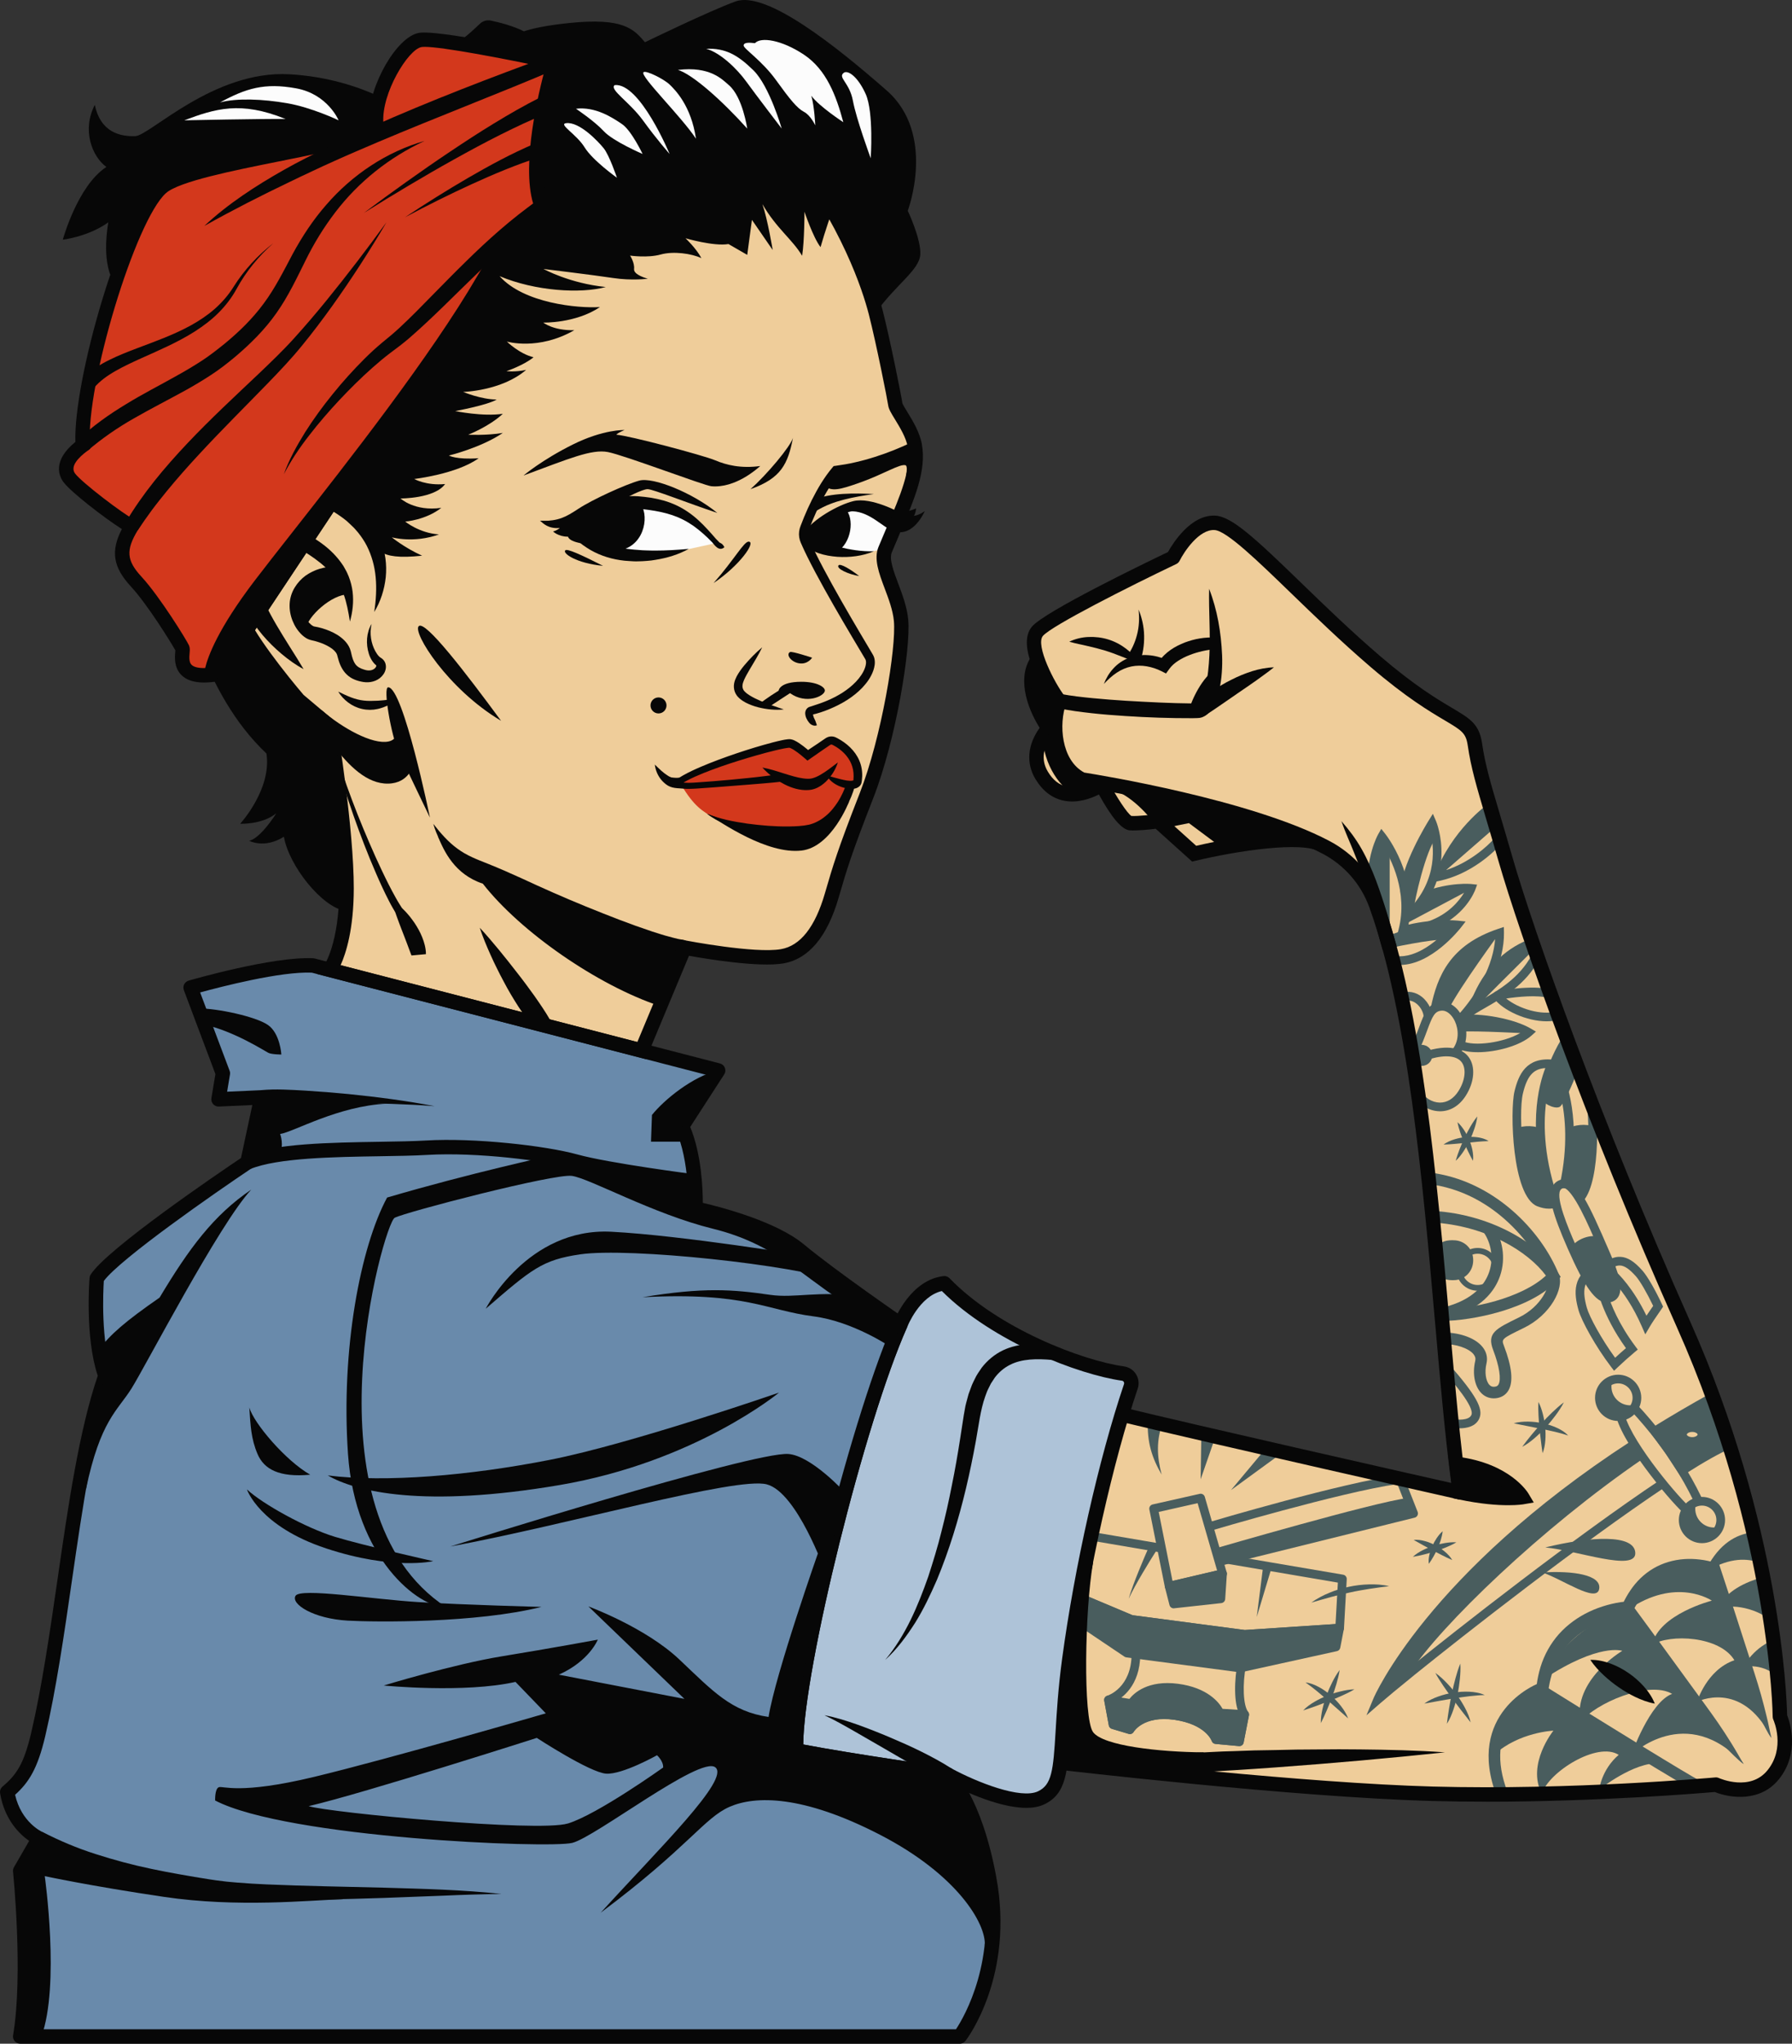<svg xmlns="http://www.w3.org/2000/svg" width="947.51" height="1080" viewBox="0 0 947.51 1080"><rect x="0" y="0" width="947.51" height="1080" fill="#333333" stroke="none"/><g id="a"/><g id="b"><g id="c"><g id="d"><g><path d="M701.01 447.71c-12.59-10.31-69.6 3.43-69.6 3.43l-19.09-17.18s-10.18 1.4-14.76 1.02c-4.58-.38-15.02-20.45-15.02-20.45.0.0-20.26 14.49-31.81-4.85-4.33-7.25-3.73-16.05 3.67-24.83-7.74-11.33-12.67-26.34-5.75-36.02 6.92-9.67 152.36 98.88 152.36 98.88z" fill="#efcd9a"/><path d="M630.35 455.32l-19.28-17.35c-3.26.4-10.02 1.13-13.83.81-4.06-.34-9.5-6.71-16.2-18.95-4.16 2.12-11.27 4.81-18.64 3.27-6.14-1.28-11.17-5.14-14.95-11.47-5.01-8.38-4.16-18.09 2.26-26.98-7.32-11.75-11.9-27.24-4.17-38.04.57-.8 1.66-1.82 3.58-2.12 3.24-.5 10.85-1.69 84.02 49.5 32.9 23.02 64.62 46.56 69.5 50.18.27.19.53.38.78.58l-4.7 6.01c-.22-.17-.43-.33-.65-.49-9.05-6.02-44.86-.47-65.77 4.57l-1.95.47zm-16.79-25.38 18.92 17.03c9.12-2.12 33.45-7.32 51.81-6.9-59.82-44.06-121.81-86.14-133.21-87.97-4.86 8.43.32 21.6 6.47 30.6l1.64 2.39-1.87 2.22c-5.93 7.04-7.08 14.1-3.31 20.41 2.68 4.48 5.93 7.07 9.95 7.91 7.89 1.65 16.28-4.14 16.36-4.2l3.58-2.56 2.03 3.9c4.5 8.64 10.13 17.08 12.29 18.43 3.56.2 10.95-.66 13.58-1.02l1.76-.24z" fill="#070707"/></g><path d="M646.17 448.05l-17.53-13.07-12.4 2.51-3.92-3.53h-2.86s-11.83-15.65-24.24-17.37c0 0-10.49 3.16-16 3.01-5.51-.15-16.64-12.56-17.79-28.4l2.97-6.36s-11.6-15.27-9.05-26.85c2.54-11.59 8.03-9.16 8.03-9.16.0.0 50.38 25.17 87.62 55.34 37.24 30.17 60.01 43.54 60.01 43.54.0.0-7.53-2.56-32.68-2.98-12.75-.21-22.16 3.32-22.16 3.32z" fill="#070707"/><path d="M572.11 411.95s86.12 13.32 128.9 35.76c12.38 6.49 21.86 17.33 26.61 30.48 29.77 82.43 32.82 231.01 44.27 310.41.0.0-135.52-30.54-178.7-41.09-17.52 31.93-36.83 157.33-32.52 183.96.0.0 122.39 14.41 196.71 16.45 74.31 2.04 149.9-4.84 149.9-4.84.0.0 19.09 8.65 30.29-5.22 11.2-13.87 3.56-30.67 3.56-30.67.0.0-.51-94.16-50.9-207.16-50.39-113-84.49-212.25-94.16-245.84-9.67-33.59-13.92-45.16-16.21-60.81-2.29-15.65-12.54-9.43-52.63-43.79-40.08-34.36-72.15-72.53-84.75-73.3-12.6-.76-22.14 18.32-22.14 18.32.0.0-64.9 30.92-71.77 38.94-6.87 8.02 7.76 32.07 11.58 36.9-4.33 11.96-3.31 33.85 11.96 41.48z" fill="#efcd9a"/><g><g><path d="M908.65 746.71l-2.9-8.44c-10.89 6.01-21.14 12.04-30.8 18.03l7.67 10.58 6.79 10.37c10.24-6.52 18.85-11.43 24.92-13.97l-5.68-16.57zm-13.9 15.05c-2.85.0-5.15-1.64-5.15-3.67s2.31-3.67 5.15-3.67 5.15 1.64 5.15 3.67-2.31 3.67-5.15 3.67z" fill="#495d5e"/><path d="M888.72 780.39l-8.03-12.27-9.05-12.48 2.09-1.3c9.91-6.15 20.3-12.23 30.9-18.09l2.39-1.32 10.17 29.62-1.98.83c-5.63 2.35-13.9 6.99-24.58 13.79l-1.91 1.21zm-10.47-23.45 6.22 8.58 5.61 8.57c8.85-5.57 16.03-9.62 21.39-12.08l-7.01-20.43c-8.96 4.99-17.76 10.14-26.22 15.35zm16.5 7.11c-4.17.0-7.44-2.62-7.44-5.96s3.27-5.96 7.44-5.96 7.44 2.62 7.44 5.96-3.27 5.96-7.44 5.96zm0-7.34c-1.78.0-2.86.89-2.86 1.38s1.09 1.38 2.86 1.38 2.86-.89 2.86-1.38-1.09-1.38-2.86-1.38z" fill="#495d5e"/></g><path d="M722.5 906.45l3.76-9.02c.27-.65 28.31-65.78 135.89-135.71l2.5 3.84c-81.41 52.93-116.62 102.72-128.79 123.48 2.16-1.78 4.54-3.72 7.09-5.79v-.02l.85-.69c26.83-21.72 89.39-70.67 134.09-100.5l2.54 3.81c-44.1 29.43-105.69 77.58-132.91 99.57v.02l-.85.69c-7.27 5.88-13.23 10.81-16.78 13.9l-7.38 6.42z" fill="#495d5e"/><path d="M867.46 769.55c-1.83-.91-2.89-2.62-3.2-4.54-.3-.45-.58-.91-.86-1.37-108.21 70.35-135.02 134.66-135.02 134.66 3.51-3.05 9.35-7.89 16.84-13.96.0-.02.02-.02.02-.03 16.43-25.22 69.89-76.8 123.34-113.35-.37-.47-.75-.93-1.11-1.41z" fill="#495d5e"/><path d="M855.59 750.91c-6.74.0-12.22-5.48-12.22-12.22s5.48-12.22 12.22-12.22 12.22 5.48 12.22 12.22-5.48 12.22-12.22 12.22zm0-19.85c-4.21.0-7.63 3.43-7.63 7.63s3.43 7.63 7.63 7.63 7.63-3.43 7.63-7.63-3.43-7.63-7.63-7.63z" fill="#495d5e"/><path d="M896.51 795.43c-1.68-3.72-4.62-9.7-9.06-17-7.01-11.5-15.46-22.58-25.12-32.94l3.35-3.13c9.87 10.58 18.51 21.91 25.68 33.68 4.57 7.5 7.59 13.66 9.33 17.5l-4.18 1.88z" fill="#495d5e"/><path d="M891.2 800.47c-5.42-4.1-31.64-34.56-36.51-51.3l4.4-1.28c4.54 15.59 29.85 45.13 34.87 48.93l-2.76 3.65z" fill="#495d5e"/><path d="M817.06 817.75c23.41-5.73 47.21-7.29 47.59 2.91.38 10.2-30.92-1.38-47.59-2.91z" fill="#495d5e"/><path d="M815.5 830.98c15.93-.99 31.44 1.16 30.05 8.75-1.39 7.59-19.61-5.31-30.05-8.75z" fill="#495d5e"/><path d="M864.85 742.22c-1.42 3.74-5.04 6.4-9.27 6.4-5.48.0-9.93-4.44-9.93-9.93.0-4.47 2.96-8.26 7.04-9.5-.43 1.08-.66 2.28-.66 3.53.0 5.48 4.44 9.93 9.93 9.93 1.01.0 1.97-.15 2.89-.43z" fill="#495d5e"/><path d="M899.9 815.49c-6.74.0-12.22-5.48-12.22-12.22s5.48-12.22 12.22-12.22 12.22 5.48 12.22 12.22-5.48 12.22-12.22 12.22zm0-19.85c-4.21.0-7.63 3.43-7.63 7.63s3.43 7.63 7.63 7.63 7.63-3.43 7.63-7.63-3.43-7.63-7.63-7.63z" fill="#495d5e"/><path d="M909.17 806.8c-1.42 3.74-5.04 6.4-9.27 6.4-5.48.0-9.93-4.44-9.93-9.93.0-4.47 2.96-8.26 7.04-9.5-.43 1.08-.66 2.28-.66 3.53.0 5.48 4.44 9.93 9.93 9.93 1.01.0 1.97-.15 2.89-.43z" fill="#495d5e"/></g><g><path d="M618.17 840.52c-.44.0-.87-.12-1.24-.36-.52-.34-.89-.87-1.01-1.48l-8.2-40.97c-.24-1.22.53-2.41 1.74-2.68l24.87-5.6c1.19-.27 2.37.43 2.7 1.6l11.58 39.96c.18.6.09 1.25-.22 1.8-.32.54-.84.93-1.46 1.07l-28.25 6.62c-.17.04-.35.06-.52.06zM612.66 799l7.29 36.46 23.59-5.53-10.31-35.57-20.58 4.63z" fill="#495d5e"/><path d="M646.97 827.04l-1.1-4.45 98.48-24.38-5.49-13.96c-30.51 4.44-98.28 24.55-98.97 24.75l-1.31-4.39c2.91-.86 71.52-21.22 101.45-25.15 1.03-.14 2.04.45 2.43 1.43l7.11 18.07c.24.61.21 1.3-.1 1.89-.3.59-.84 1.01-1.49 1.17l-101.02 25.01z" fill="#495d5e"/><path d="M658.13 865.97c-.1.0-.2.0-.3-.02l-59.92-7.89c-.2-.03-.4-.08-.59-.16l-25.33-10.69c-.94-.4-1.51-1.37-1.38-2.38l4.01-33.3c.07-.62.4-1.19.9-1.56.5-.37 1.14-.53 1.75-.42l37.15 6.32-.77 4.52-34.78-5.92-3.51 29.2 23.46 9.9 59.39 7.82 47.95-3.16 1.23-21.89-63.78-10.85.77-4.52 65.8 11.19c1.15.2 1.97 1.22 1.9 2.39l-1.46 25.96c-.07 1.16-.98 2.08-2.14 2.16l-50.2 3.31c-.05.0-.1.0-.15.0z" fill="#495d5e"/><g><path d="M572.24 844.91 570.51 856.56 595.85 873.58 655.77 881.47 706.41 870.32 708.33 860.37 658.13 863.68 598.21 855.79 572.24 844.91z" fill="#495d5e"/><path d="M655.77 883.76c-.1.0-.2.0-.3-.02l-59.92-7.89c-.35-.05-.69-.17-.98-.37l-25.33-17.02c-.73-.49-1.12-1.36-.99-2.24l1.73-11.65c.1-.7.53-1.31 1.14-1.66.62-.35 1.36-.39 2.01-.12l25.68 10.77 59.39 7.82 49.97-3.29c.72-.05 1.4.24 1.87.77.47.53.67 1.25.53 1.95l-1.92 9.95c-.17.9-.86 1.61-1.76 1.8l-50.64 11.14c-.16.04-.33.05-.49.05zm-59.09-12.38 58.99 7.77 48.78-10.73 1.07-5.55-47.24 3.11c-.15.01-.3.0-.45-.01l-59.92-7.89c-.2-.03-.4-.08-.59-.16l-23.24-9.75-1.08 7.3 23.69 15.91z" fill="#495d5e"/></g><g><path d="M614.41 752.21c-1.27 4.41-2.15 8.71-2.15 13.27-.04 4.54.74 9.19 1.96 13.77-2.39-4.09-4.46-8.47-5.75-13.26-.65-2.39-1.1-4.86-1.35-7.37-.25-2.5-.3-5.02-.28-7.46l7.56 1.04z" fill="#495d5e"/><path d="M676.19 769.01 650.88 787.46 670.9 763.51 676.19 769.01z" fill="#495d5e"/><path d="M642.73 758.97 634.84 781.73 635.21 757.64 642.73 758.97z" fill="#495d5e"/></g><path d="M642.56 818.28s84.46-24.59 101.68-26.62l3.2 8.14-102.75 25.83-2.13-7.35z" fill="#495d5e"/><path d="M611.99 818.52c-2.72 4.26-5.39 8.6-7.97 12.97-1.29 2.19-2.56 4.39-3.78 6.62-1.22 2.23-2.42 4.47-3.45 6.8.68-2.46 1.53-4.87 2.41-7.27.88-2.4 1.81-4.78 2.77-7.15 1.91-4.75 3.91-9.44 5.99-14.14l4.03 2.18z" fill="#495d5e"/><path d="M672.43 828.15 664.49 854.52 667.95 827.2 672.43 828.15z" fill="#495d5e"/><path d="M693.34 846.89c2.94-2.05 6.11-3.8 9.44-5.13 3.31-1.42 6.78-2.4 10.29-3.19 3.52-.75 7.1-1.2 10.7-1.29 3.59-.1 7.21.09 10.71.96-3.56.41-7.04.88-10.49 1.42-3.45.57-6.89 1.13-10.28 1.9-3.4.71-6.79 1.53-10.16 2.45-3.39.88-6.72 1.96-10.21 2.88z" fill="#495d5e"/><path d="M655.32 922.73c-.07.0-.14.0-.21.0l-12.46-1.15c-.91-.09-1.68-.7-1.97-1.57-.12-.34-3.29-8.88-19.64-11.16-16.46-2.3-21.56 6.29-21.61 6.37-.53.93-1.62 1.37-2.65 1.06l-8.91-2.67c-.82-.25-1.44-.93-1.59-1.78l-2.42-13.09c-.21-1.14.47-2.26 1.58-2.61.51-.16 12.78-4.28 12.89-21.93l4.58.03c-.1 16.9-9.94 23.45-14.21 25.5l1.83 9.89 6.03 1.81c2.56-3.02 9.83-9.26 25.12-7.12 15.44 2.16 21.01 9.64 22.71 12.83l9.08.83 2.23-11.42c-3.71-6.22-2.89-19.71-1.35-27.65l4.5.88c-2.01 10.33-1.52 21.49 1.09 24.88.4.52.56 1.19.43 1.84l-2.81 14.38c-.21 1.08-1.16 1.85-2.25 1.85z" fill="#495d5e"/><g><path d="M586.11 898.31l12.1 1.96s5.91-10.59 24.33-8.21c18.42 2.39 22.43 13.17 22.43 13.17l13.17.83-2.81 14.38-12.46-1.15s-3.31-9.96-21.5-12.72c-18.2-2.77-23.92 7.51-23.92 7.51l-8.91-2.67-2.42-13.09z" fill="#495d5e"/><path d="M655.32 922.73c-.07.0-.14.0-.21.0l-12.46-1.15c-.91-.08-1.68-.7-1.96-1.56-.12-.33-3.3-8.69-19.68-11.18-16.44-2.51-21.53 6.27-21.58 6.36-.52.94-1.63 1.39-2.66 1.08l-8.91-2.67c-.82-.25-1.44-.93-1.59-1.78l-2.42-13.09c-.13-.73.09-1.49.62-2.02.52-.53 1.27-.78 2-.66l10.69 1.73c2.44-3.08 9.82-10.04 25.67-7.99 15.75 2.04 21.76 9.97 23.6 13.24l11.85.74c.66.04 1.27.36 1.67.89.4.52.56 1.19.43 1.84l-2.81 14.38c-.21 1.08-1.16 1.85-2.25 1.85zm-10.95-5.6 9.1.84 1.91-9.79-10.57-.66c-.9-.06-1.69-.64-2-1.49-.14-.37-3.92-9.54-20.57-11.7-16.68-2.16-21.98 6.96-22.03 7.05-.47.84-1.42 1.31-2.37 1.15l-8.89-1.44 1.57 8.52 6.01 1.8c2.55-3.08 9.83-9.43 25.17-7.11 15.39 2.34 20.96 9.68 22.67 12.83z" fill="#495d5e"/></g><g><path d="M618.17 838.23 620.59 847.65 645.53 844.91 646.42 831.62 618.17 838.23z" fill="#495d5e"/><path d="M620.59 849.94c-1.03.0-1.96-.7-2.22-1.72l-2.42-9.42c-.15-.6-.06-1.23.26-1.76.32-.53.84-.9 1.44-1.04l28.25-6.62c.7-.17 1.45.01 2 .48.55.47.85 1.18.8 1.9l-.89 13.29c-.07 1.11-.93 2-2.04 2.12l-24.94 2.74c-.09.0-.17.01-.25.01zm.38-10.01 1.34 5.23 21.06-2.32.56-8.29-22.96 5.38z" fill="#495d5e"/></g></g><g><path d="M827.42 546.11c-11.06 17.27-12.77 31.59-12.58 34.07.19 2.48 6.87 6.14 9.73 4.79s9.96-19.93 9.96-19.93l-7.11-18.93z" fill="#495d5e"/><path d="M818.98 638.73c-1.96.0-3.9-.41-6.11-1.26-13.47-5.16-14.52-50.64-12.1-60.7 2.17-9 6.25-18.03 19.99-16.82l3.45.3-1.63 3.06c-.14.27-14.16 27.71 1.87 71.92l.87 2.4-2.48.6c-1.35.33-2.61.5-3.86.5zm-1.9-74.29c-6.4.39-9.65 4.25-11.85 13.4-2.63 10.94.08 51.82 9.28 55.35 1.77.68 3.23.98 4.7.95-12.44-36.37-5.49-61.12-2.14-69.7z" fill="#495d5e"/><path d="M802.14 596.4c2.48-1.82 10.93-1.82 12.95.67.0.0 1.17 28.07 7.2 38.95.0.0-8.04 2.37-12.05-3.45-4.01-5.82-8.97-23.66-8.11-36.17z" fill="#495d5e"/><path d="M849.77 688.38c-6.06.0-11.88-8.16-20.8-28.47-8.15-18.54-10.48-27.67-8.28-32.56.86-1.91 2.39-3.23 4.56-3.93 6.58-2.13 12.65 8.21 21.4 28.11h.02l.61 1.39c.35.81.7 1.63 1.04 2.42.4.93.82 1.88 1.25 2.85 4.21 9.59 8.98 20.47 6.55 26.21-.7 1.65-1.95 2.85-3.62 3.47-.92.34-1.82.52-2.71.52zm-22.97-60.62c-.09.0-.13.01-.14.02-1.17.38-1.56.95-1.79 1.45-1.99 4.43 3.78 18.58 8.29 28.84 10.75 24.45 15.1 26.48 17.71 25.5h0c.49-.19.79-.47 1-.96 1.66-3.92-3.26-15.15-6.52-22.58-.43-.98-.85-1.93-1.25-2.86-.24-.55-.49-1.12-.73-1.69l-.33-.74c-3.07-7.04-6.36-14.29-9.59-19.67-4.07-6.78-6.12-7.3-6.65-7.3z" fill="#495d5e"/><path d="M851.67 685.72c-4.89 1.83-10.12-2.86-20.61-26.72 2.55-4.5 10.98-6.99 14.08-5.18h.02c.35.82.7 1.65 1.05 2.44 4.76 11.01 12.46 26.86 5.47 29.46z" fill="#495d5e"/><path d="M835.21 636.92l-1.63-2.78c-1.02-1.74-2.12-3.3-3.34-4.77-.7-.84-1.89-1.38-3.18-1.44l-2.69-.13.56-2.63c8.24-38.91-5.15-61.28-5.28-61.5l-1.81-2.95 3.42-.52c13.65-2.05 18.28 6.69 21.01 15.53 2.93 9.5 4.35 47.75-4.95 58.73l-2.09 2.46zm-5.35-13.09c1.54.51 2.89 1.41 3.88 2.6.62.74 1.21 1.5 1.78 2.29 5.69-11.97 5-43.07 2.35-51.65-2.77-8.98-6.26-12.62-12.65-12.62h-.03c3.5 7.54 10.75 28.09 4.67 59.38z" fill="#495d5e"/><path d="M853.42 724.38l-1.55-2.03c-8.36-10.98-15.68-24.4-17.26-30.06-2.49-8.91-3.34-18.78 9.25-24.43l3.16-1.42.07 3.46c0 .18.64 18.88 17.57 41.54l1.3 1.74-1.66 1.39c-3.11 2.61-6.15 5.32-9.03 8.06l-1.85 1.76zm-10.57-50.81c-5.4 3.46-6.36 8.41-3.83 17.48 1.35 4.81 7.67 16.47 14.97 26.48 1.86-1.72 3.77-3.43 5.72-5.09-12.56-17.46-15.95-32.3-16.87-38.86z" fill="#495d5e"/><path d="M869.93 705.14l-1.8-4.12c-9.26-21.23-20.55-28.95-20.66-29.02l-2.41-1.61 2.13-1.97c3.27-3.02 6.4-4.4 9.63-4.24 3.77.2 7.37 2.47 11.69 7.38 2.56 2.91 6.6 9.89 10.3 17.77l.55 1.18-.73 1.08c-.57.83-1.14 1.66-1.71 2.49-1.68 2.43-3.27 4.73-4.72 7.19l-2.28 3.88zm-17.51-35.05c3.75 3.27 11.27 10.99 18.13 25.21.86-1.3 1.75-2.58 2.61-3.83.32-.46.63-.91.95-1.37-3.29-6.85-6.94-13.12-9.04-15.52-3.38-3.85-6.08-5.71-8.48-5.83-1.3-.07-2.69.37-4.16 1.34z" fill="#495d5e"/><path d="M827.52 625.2c1.32.24 2.54.84 3.5 1.75.56.19 1.09.44 1.54.73 1.33.87 2.71 2.65 2.93 4.27.04.33.12.65.18.97.23-.29.45-.59.65-.93 3.63-6.06 7.46-24.18 5.81-36.61-2.59-1.66-11.02-1.12-12.89 1.48.0.0.33 15.7-1.73 28.32z" fill="#495d5e"/></g><g><path d="M791.44 949.37c-16.93-43.97 20.95-59.33 21.33-59.49l1.43-.56 1.3.81c31.46 19.61 79.59 49.33 83.26 50.82-.05-.02-.49-.2-1.14-.14l.47 6.09c-1.3.1-2.76.18-84.44-50.73-6.11 2.95-29.64 16.85-16.5 51l-5.7 2.2z" fill="#495d5e"/><path d="M790.16 927.17c13.04-11.83 31.19-12.59 31.19-12.59.0.0-14.31 17.7-6.11 33.38 3.42-11.43 29.38-27.84 40.64-20.59-9.16 7.83-10.31 18.32-10.31 18.32.0.0 18.37-14.69 31.71-13.84l-63.39-39.13s-21.87 5.05-23.72 34.45z" fill="#495d5e"/><path d="M936.64 918.49c-1.26-1.58-2.16-3.38-3.11-5.12-.94-1.75-1.82-3.52-2.67-5.31-1.7-3.57-3.29-7.17-4.78-10.81-3-7.27-5.53-14.71-8.19-22.09-2.63-7.39-5.28-14.78-7.82-22.21-2.55-7.42-5.14-14.83-7.61-22.28l2.24 2.31c-.86-.3-2.12-.62-3.22-.86-1.14-.25-2.31-.44-3.48-.57-2.34-.28-4.69-.34-7.01-.21-4.65.27-9.16 1.52-13.13 3.79-4.01 2.2-7.45 5.43-10.23 9.26-2.8 3.82-5.02 8.19-6.75 12.8l-5.78-1.97c1.59-5.13 3.81-10.17 6.95-14.78 3.09-4.61 7.25-8.71 12.2-11.61 4.95-2.91 10.62-4.52 16.24-4.91 2.82-.22 5.63-.09 8.41.24 1.39.16 2.77.39 4.14.69 1.41.31 2.66.61 4.23 1.16l1.68.58.57 1.73 7.33 22.36 7.22 22.39c2.38 7.47 4.9 14.9 7.02 22.45 1.06 3.78 2.05 7.58 2.97 11.41.98 3.81 1.63 7.72 2.59 11.55z" fill="#495d5e"/><path d="M860.44 850.94c25.78-18.05 44.68-5.07 44.68-5.07.0.0-28.1 7.15-31.58 23.35 9.43-5.88 35.78-4.71 43.51 8.14-14.7 5.06-19.74 21.95-19.74 21.95.0.0 23.27-11.83 38.77 18.03l-30.1-87.85s-32.93-11.22-45.54 21.44z" fill="#495d5e"/><path d="M928.93 825.32c-1.76-5.01-3.42-10.04-4.57-15.16-7.9 1.52-16.6 6.9-23.19 20.98 11.82-7.7 21.21-7.78 27.76-5.82z" fill="#495d5e"/><path d="M939.42 866.2c-11.61 3.23-17.76 14.71-17.76 14.71.0.0 11.48-2.83 19.98 7-.44-7.24-1.18-14.51-2.22-21.71z" fill="#495d5e"/><path d="M937.93 857.8c-.49-2.04-.98-4.08-1.44-6.17-.57-2.59-1.01-5.2-1.41-7.82-.93-3.46-2.06-6.89-3.25-10.3-8.05 2.28-19.9 7.19-23.35 16.79 6.56-3.17 21.53-.5 29.46 7.5z" fill="#495d5e"/><path d="M921.98 932.21c-.97-.54-1.77-1.32-2.59-2.02-.82-.72-1.62-1.46-2.39-2.22-1.58-1.49-3.07-3.06-4.57-4.62-2.95-3.16-5.84-6.36-8.57-9.68-5.49-6.62-10.63-13.5-15.91-20.28-5.26-6.79-10.48-13.61-15.65-20.47-5.18-6.85-10.37-13.69-15.47-20.6l3.23 1.51c-1.19.1-2.74.34-4.12.61-1.42.27-2.83.62-4.23 1.01-2.79.79-5.52 1.8-8.15 3-5.25 2.41-9.99 5.76-13.84 9.93-3.87 4.15-6.77 9.18-8.64 14.63-1.85 5.47-2.79 11.33-2.99 17.28l-6.11-.03c-.12-6.45.63-13.03 2.58-19.38 1.94-6.34 5.28-12.37 9.76-17.4 4.51-5.01 10.08-8.98 16.07-11.81 3-1.43 6.12-2.55 9.29-3.44 1.59-.44 3.19-.83 4.82-1.14 1.67-.31 3.19-.57 5.09-.72l2.01-.16 1.22 1.67 15.24 20.75 15.17 20.8c5.01 6.97 10.19 13.81 15.07 20.87 2.45 3.52 4.76 7.15 7.05 10.79 1.12 1.84 2.26 3.67 3.33 5.55 1.13 1.83 2.09 3.8 3.31 5.57z" fill="#495d5e"/><path d="M816.37 887.25c29.2-19.24 41.41-14.85 41.41-14.85.0.0-26.34 15.46-22.14 37.8 7.67-10.11 36.27-22.34 48.48-15.06-11.88 4.39-21.57 32.23-21.57 32.23.0.0 29.11-28.15 59.43 4.84l-62.17-82.11s-30.46 8.55-43.44 37.15z" fill="#495d5e"/></g><g><path d="M757.04 466.36l1.52-3.95c9.18-23.92 27.39-36.91 28.16-37.46l2.61-1.83 6.12 20.72-.75.94c-4.88 6.06-17.43 17.23-33.52 20.7l-4.14.89zm29.76-35.64c-4.81 4.05-15.32 14.05-22.18 29.08 12-3.87 21.51-12.13 25.75-17l-3.57-12.08z" fill="#495d5e"/><path d="M740.26 509.93c-1.43.0-2.86-.14-4.31-.44l-1.42-.3-.34-1.41c-.05-.2-4.86-19.99-7.06-25.37-2.29-5.6-3.8-9.99-3.86-10.18l-.1-.29-.02-.31c-1.18-18.66 5.24-30.19 5.51-30.67l1.68-2.95 2.11 2.66c.73.92 17.01 21.86 12.3 47.93 14.33-3.28 25.6-2.14 26.11-2.08l4.09.44-2.53 3.25c-.68.87-15.54 19.72-32.16 19.72zm-1.97-4.7c11.03 1.31 22.22-8.79 27.46-14.34-5.07-.03-13.76.41-23.41 3.05l-3.8 1.04.97-3.81c5.03-19.74-4-37.33-8.42-44.37-1.68 4.48-4.04 12.97-3.38 24.25.37 1.07 1.76 4.97 3.67 9.64 1.99 4.86 5.72 19.75 6.91 24.55z" fill="#495d5e"/><path d="M734.78 448.49v52.58l-9.48-28.34s-2.92-17.77 5.36-30.62l4.12 6.38z" fill="#495d5e"/><path d="M770.62 488.81s-14.25-1.65-28.89 2.93c-3.12.98-6.11 2.19-8.9 3.51l1.58 5.83s22.65-4.94 29.33-4.43l6.87-7.83z" fill="#495d5e"/><path d="M760.69 463.23l30.3-26.38-2.96-10.02s-16.01 10.57-27.34 36.4z" fill="#495d5e"/><path d="M744.37 487.49l-3-3.47c18.46-15.96 17.13-34.69 15.2-43.33-4.09 7.29-11.53 21.79-11.52 30.9h-4.58c-.02-13.81 14.23-36.84 14.84-37.81l2.32-3.73 1.73 4.04c.13.3 12.3 29.81-14.99 53.4z" fill="#495d5e"/><path d="M759.32 442.72c-5.37 6.52-11.55 33.14-11.89 38.66l-3.53 4.38-.63-8.53.36-12.09s6.76-20.99 13.64-30.15l2.06 7.74z" fill="#495d5e"/><path d="M756.34 491.36l-1.48-4.34c11.11-3.79 16.87-11.21 19.33-15.36-4.06.08-11.36.76-19.92 3.92l-1.59-4.3c14.17-5.24 24.98-4.15 25.43-4.1l2.91.32-1.01 2.75c-.22.61-5.67 14.97-23.68 21.1z" fill="#495d5e"/><path d="M778.19 469.63l-34.93 18.55 11.78-15.29s11.69-5.29 23.15-3.26z" fill="#495d5e"/></g><g><path d="M770.83 558.31l-3.42-3.05c4.43-4.97 3.77-11.5 1.85-15.58-1.61-3.43-4.19-5.61-6.6-5.61-.05.0-.09.0-.14.0-3.89.14-5.08 2.79-7.92 10.46-1.26 3.4-2.83 7.62-5.14 12.39l-4.12-2c2.22-4.57 3.68-8.51 4.97-11.98 2.84-7.66 4.89-13.2 12.05-13.45.1.0.2.0.3.0 4.25.0 8.34 3.13 10.75 8.24 2.51 5.34 3.34 13.94-2.58 20.58z" fill="#495d5e"/><path d="M761.43 587.25c-.11.0-.21.0-.32.0-5.66-.12-11.1-3.49-14.19-8.78l3.95-2.31c2.3 3.93 6.26 6.42 10.34 6.51 3.85.07 7.31-2 9.9-6.02 3.58-5.56 4.31-11.84 1.78-15.27-2.54-3.45-8.45-4.09-16.61-1.81-3.01.84-5.78 1.79-8.24 2.83l-1.77-4.22c2.64-1.11 5.59-2.12 8.78-3.02 12.99-3.63 18.87-.1 21.53 3.5 3.69 5 3.04 13.23-1.62 20.47-3.38 5.25-8.17 8.13-13.53 8.13z" fill="#495d5e"/><path d="M757.22 537.81l-4.54-.59c.15-1.19-.95-4.55-3.6-6.74-2.15-1.78-4.63-2.22-7.36-1.33l-1.43-4.35c4.21-1.38 8.36-.61 11.7 2.15 3.75 3.1 5.6 7.95 5.22 10.85z" fill="#495d5e"/><path d="M757.32 557.72c0 3.07-2.49 5.56-5.56 5.56s-5.56-2.49-5.56-5.56 2.49-5.56 5.56-5.56 5.56 2.49 5.56 5.56z" fill="#495d5e"/><path d="M773.21 540.74l-3.34-3.13c12.01-12.79 19.7-28.3 20.66-41.3-19.54 7.54-25.99 20.26-29.48 36.92l-4.48-.94c3.45-16.49 10.15-32.92 35.62-41.44l2.97-.99.05 3.13c.24 14.75-8.18 33.05-21.99 47.77z" fill="#495d5e"/><path d="M766.26 532.8c5.63-11.16 26.65-39.79 26.65-39.79.0.0-10.83 2.69-20.7 12.03-9.87 9.34-13.2 26.74-13.2 26.74.0.0 5.01-1.26 7.25 1.02z" fill="#495d5e"/><path d="M776.21 538.42l-2.91-3.54c2.7-2.23 6.28-4.28 10.06-6.45 8.85-5.08 19.87-11.41 26.56-23.75l4.03 2.19c-7.31 13.48-18.96 20.16-28.31 25.53-3.77 2.16-7.02 4.03-9.43 6.01z" fill="#495d5e"/><path d="M782.62 529.31l-4.24-1.73c6.08-14.91 16.37-25.63 29.76-31.02l1.71 4.25c-12.21 4.91-21.63 14.76-27.23 28.5z" fill="#495d5e"/><path d="M809.43 498.51c-3.45 1.46-7.88 3.78-12.67 7.45-10.7 8.19-15.98 21.81-15.98 21.81.0.0-6.33 8.42-4.82 9.76 4.35-5.63 27.69-28.29 35.03-35.75-.53-1.09-1.05-2.17-1.56-3.27z" fill="#495d5e"/><path d="M781.29 556.04c-4.05.0-7.69-.57-10.31-1.82l1.97-4.13c6.65 3.18 22.48.76 30.89-4.2-8.09-3.46-21.77-6.08-31.6-4.9l-.55-4.55c11.35-1.37 28.98 1.96 37.73 7.12l2.69 1.59-2.32 2.09c-5.92 5.32-18.47 8.81-28.49 8.81z" fill="#495d5e"/><path d="M772.72 545.18c7.38-.57 34.85.93 34.85.93l.68-.58s-9.45-6.96-32.8-7.12h-4.26s1.65 3.75 1.53 6.77z" fill="#495d5e"/><path d="M817.88 539.72c-10.76.0-23.22-5.73-28.04-12.2-.47-.63-.58-1.45-.3-2.19.28-.73.92-1.27 1.69-1.43.78-.15 19.05-3.78 29.21-.85l-1.27 4.4c-6.35-1.83-16.94-.66-22.8.22 6.46 5.27 18.57 9.16 26.95 6.77l1.25 4.41c-2.08.59-4.34.86-6.68.86z" fill="#495d5e"/></g><g><g><path d="M764.41 696.9l-1.46-5.93c16.23-3.98 22.23-12.35 24.41-18.67 2.89-8.38.39-16.94-3.36-21.71l4.8-3.78c5.83 7.41 7.54 18.2 4.34 27.47-2.67 7.76-9.82 17.98-28.73 22.62z" fill="#495d5e"/><path d="M778.95 665.97c0 5.8-4.25 10.08-9.45 10.5-8.81.7-11.55-4.7-11.55-10.5s2.2-11.26 11.55-10.5c5.2.42 9.45 4.7 9.45 10.5z" fill="#495d5e"/><path d="M781.29 682.1c-6.24.0-11.31-5.07-11.31-11.31s5.07-11.31 11.31-11.31 11.31 5.07 11.31 11.31-5.07 11.31-11.31 11.31zm0-19.56c-4.55.0-8.26 3.7-8.26 8.26s3.7 8.26 8.26 8.26 8.26-3.7 8.26-8.26-3.7-8.26-8.26-8.26z" fill="#495d5e"/><path d="M762.32 698.12l-.07-6.11c15.56-.17 42.19-5.85 55.15-17.91-9.39-12.7-31.45-26.37-60.1-28.1l.37-6.1c32.3 1.94 56.99 18.42 66.26 32.9l1.27 1.98-1.59 1.73c-14.17 15.39-45.11 21.41-61.28 21.59z" fill="#495d5e"/><path d="M789.81 738.96c-2.59.0-4.93-1.01-6.73-2.93-3.41-3.62-4.61-10.24-3.06-16.86.3-1.29.01-2.42-.92-3.56-2.56-3.14-9.45-5.45-15.66-5.28l-.18-6.1c6.75-.18 16.11 2.07 20.57 7.52 2.13 2.61 2.87 5.66 2.13 8.82-1.05 4.46-.39 9.21 1.56 11.28.81.86 1.75 1.15 3.03.94 1.09-.18 1.5-.68 1.77-1.14 1.53-2.69.46-9.65-2.8-18.17-3.44-8.98 1.17-11.22 13.48-17.2 12.41-6.02 16.86-17.31 15.51-20.67-6.21-15.43-27.48-45.72-63.51-49.93l.71-6.07c33.77 3.94 59.16 30.61 68.47 53.71 3.03 7.53-4.39 21.59-18.51 28.45-11.88 5.77-11.85 5.84-10.44 9.52 4.19 10.95 5 18.82 2.4 23.38-1.28 2.25-3.37 3.68-6.04 4.14-.6.1-1.19.15-1.77.15z" fill="#495d5e"/></g><path d="M771.69 754.79c-2.48.0-4.44-.4-4.63-.44l.95-4.48c2.16.45 8.63 1.01 9.99-2.15 1.79-4.18-9.96-17.66-14.98-23.41l3.45-3.01c13.95 16.01 17.93 23.13 15.73 28.23-1.87 4.37-6.78 5.27-10.51 5.27z" fill="#495d5e"/></g><path d="M785.79 952.11c-9.43.0-18.99-.11-28.51-.37-73.63-2.02-195.82-16.33-197.05-16.47-1.69-.2-3.05-1.5-3.32-3.18-4.26-26.3 14.42-152.65 32.94-186.4.83-1.51 2.58-2.28 4.25-1.87 37.76 9.23 147.62 34.07 173.25 39.86-3.18-23.68-5.76-52.98-8.48-83.86-6.76-76.76-14.41-163.75-34.84-220.32-4.42-12.24-13.23-22.33-24.79-28.4-41.73-21.9-126.86-35.24-127.71-35.37-.39-.06-.77-.18-1.12-.36-16.13-8.07-18.68-30.17-14.47-44.28-4.44-6.56-18.99-29.81-10.26-40 6.82-7.96 58.73-33.07 71.89-39.36 2.52-4.53 12.1-20.01 25.15-19.23 8.76.53 21.51 12.51 45.18 35.42 12.43 12.03 26.51 25.67 41.82 38.79 18.29 15.68 30.21 22.75 38.1 27.43 9.54 5.66 14.32 8.49 15.82 18.71 1.66 11.32 4.31 20.27 9.6 38.11 1.84 6.22 3.99 13.47 6.51 22.2 10.87 37.74 45.99 137.73 93.98 245.34 47.74 107.06 51.01 198.61 51.22 207.92 1.49 3.77 6.84 19.94-4.4 33.86-9.91 12.27-25.95 9.93-33.88 6.71-7.83.68-61.8 5.14-120.87 5.14zm-221.68-24.08c19.23 2.21 126.51 14.24 193.37 16.08 73.24 2.01 148.7-4.75 149.45-4.82.66-.07 1.32.05 1.92.32.66.3 16.56 7.22 25.74-4.14 9.53-11.81 3.32-26.1 3.05-26.7-.22-.48-.33-1.02-.34-1.55.0-.93-1.12-94.75-50.57-205.63-48.15-107.97-83.42-208.4-94.35-246.34-2.51-8.71-4.65-15.94-6.49-22.14-5.22-17.61-8.1-27.31-9.83-39.17-.97-6.61-3.12-7.88-12.16-13.25-8.12-4.81-20.38-12.09-39.18-28.2-15.48-13.27-29.66-27-42.17-39.1-17.48-16.92-33.98-32.9-40.33-33.28-8.24-.53-16.16 11.54-18.5 16.22-.38.76-1 1.37-1.77 1.74-24.81 11.82-65.89 32.58-70.51 37.98-4.1 4.78 6.08 24.96 11.68 32.05.82 1.04 1.04 2.42.59 3.66-3.92 10.84-2.7 29.88 9.58 36.51 8.48 1.34 88.05 14.33 129.47 36.06 13.26 6.96 23.35 18.52 28.43 32.56 20.77 57.5 28.47 145.03 35.27 222.25 2.92 33.2 5.68 64.56 9.2 88.92.18 1.24-.27 2.49-1.19 3.35-.92.85-2.2 1.2-3.43.92-1.33-.3-130.23-29.36-175.83-40.39-16.51 34.31-33.49 146.53-31.1 176.09z" fill="#070707"/><g><path d="M416.87 76.27c30.54 39.7 42.37 74.06 46.19 88.95 3.82 14.89 9.93 45.43 10.31 48.48.38 3.05 8.72 12.66 10.31 21.76 2.67 15.27-6.15 31.97-15.65 54.97-3.63 8.78 7.06 23.1 8.4 37.41 1.34 14.32-6.36 62.22-18.32 92.76-11.96 30.54-14.25 38.68-18.32 52.68-4.07 14-11.45 29.52-26.21 32.07-14.76 2.55-51.6-4.58-51.6-4.58l-22.73 54.42-164.84-42.67s8.78-11.75 8.81-43.05c.03-31.3-8.81-85.51-8.81-85.51l-16.61-14s-28.25-32.83-31.56-46.06c-3.31-13.23-4.84-32.83-4.84-32.83.0.0 116.05-293.44 295.47-214.8z" fill="#efcd9a"/><path d="M339.68 556.09l-.64-.17-165.93-42.96.68-.91c.09-.12 8.63-11.98 8.66-42.59.03-29.73-8.07-80.86-8.76-85.11l-16.39-13.81c-1.25-1.43-28.49-33.21-31.81-46.46-3.29-13.14-4.84-32.76-4.86-32.96v-.18l.05-.16c.17-.43 17.28-43.34 47.83-91.32 28.22-44.32 74.02-102.15 131.93-126 38.3-15.77 77.57-15.06 116.73 2.1l.18.08.12.16c31.74 41.27 42.97 76.14 46.33 89.22 3.76 14.68 9.93 45.41 10.32 48.58.12 1 1.44 3.14 2.96 5.62 2.67 4.35 6.33 10.32 7.34 16.1 2.29 13.11-3.73 27.22-11.35 45.09-1.41 3.3-2.87 6.73-4.35 10.31-1.94 4.7.5 11.18 3.33 18.69 2.13 5.65 4.54 12.05 5.13 18.36 1.34 14.39-6.52 62.85-18.37 93.11-11.66 29.76-14.18 38.45-18.01 51.6l-.3 1.02c-5.69 19.55-14.71 30.52-26.82 32.61-13.87 2.39-46.24-3.52-51.26-4.47l-22.74 54.46zm-164.06-44.05 163.16 42.24 22.71-54.38.61.12c.37.07 36.87 7.08 51.33 4.58 11.48-1.98 20.1-12.59 25.61-31.53l.3-1.02c3.83-13.19 6.37-21.9 18.05-51.73 11.78-30.08 19.6-78.16 18.27-92.42-.57-6.1-2.84-12.13-5.03-17.96-2.94-7.81-5.48-14.56-3.31-19.81 1.48-3.59 2.95-7.02 4.36-10.33 7.52-17.63 13.46-31.56 11.25-44.22-.96-5.5-4.53-11.32-7.14-15.57-1.75-2.85-3.01-4.91-3.17-6.23-.39-3.15-6.54-33.75-10.29-48.39-3.33-12.97-14.46-47.54-45.94-88.52-38.71-16.92-77.52-17.59-115.36-2.01-57.54 23.69-103.11 81.26-131.21 125.38-29.52 46.36-46.46 87.98-47.65 90.92.16 1.99 1.71 20.17 4.8 32.53 3.23 12.91 31.12 45.42 31.4 45.75l16.74 14.09.05.28c.09.54 8.85 54.63 8.82 85.64-.03 26.73-6.32 39.24-8.35 42.58z" fill="#070707"/></g><path d="M474.81 274.37l-6.84 14.87s-10.07 5.06-24.79 2.66c-10.11-1.65-18.31-8.58-18.31-8.58.0.0 15.45-14.77 24.97-15.79 9.53-1.02 24.97 6.85 24.97 6.85z" fill="#fcfcfc"/><path d="M360.38 415.06c6.48 10.88 11.12 13.81 17.67 17.37 4.98 2.71 36.62 9.93 46.81 7.89 10.2-2.04 24.44-15.31 24.95-25.03 3.12-.55 3.56-2.33 3.56-2.33.0.0.71-7.16-1.33-10.62-2.04-3.46-8.79-10.9-12.48-11.05-3.69-.15-12.48 7.83-12.48 7.83.0.0-6.67-6.15-10.23-6.24-3.56-.09-27.21 7.82-33.85 10.34-6.64 2.52-23.45 7.19-22.64 11.84z" fill="#d3381c"/><path d="M378.73 286.97l-15.9 3.48s-23.55 7.33-43.98-.41c-20.42-7.73-21.55-14.19-21.55-14.19.0.0 24.95-10.22 35.1-10.55 10.15-.33 22.22 2.98 31.07 7.88 8.85 4.9 15.25 13.78 15.25 13.78z" fill="#fcfcfc"/><g><path d="M593.76 725.86c3.21.45 5.2 3.7 4.17 6.78-12.39 36.72-25.71 93.69-32.56 144.53-6.26 46.47-.38 66.04-14.89 72.91-14.31 6.78-48.33-11.71-49.23-12.2.0.0-54.86-7.77-80.3-12.87-1.53-38.17 32.57-174.58 55.22-225.23.0.0 7.63-19.85 23.16-21.62 26.03 26.96 71.68 44.53 94.44 47.7z" fill="#aec3d8"/><path d="M542.6 955.37c-15.58.0-36.58-10.6-42.57-13.81-6.39-.91-56.12-8.06-79.84-12.81-1.73-.35-2.99-1.83-3.06-3.59-1.63-40.67 33.5-177.57 55.51-226.86.73-1.84 9.07-21.98 26.25-23.94 1.18-.15 2.36.29 3.18 1.14 25.66 26.57 70.2 43.5 92.22 46.58h0c2.65.37 4.98 1.89 6.39 4.16 1.41 2.29 1.73 5.06.87 7.62-12.96 38.41-25.98 96.21-32.4 143.82-2.07 15.33-2.8 27.74-3.39 37.71-1.24 21.02-1.93 32.6-13.65 38.15-2.73 1.29-5.98 1.84-9.51 1.84zm-117.89-33.51c26.14 5.01 76.54 12.17 77.07 12.24.45.06.89.21 1.29.42 13.37 7.26 36.58 16.46 45.77 12.11 7.27-3.44 8.06-10.83 9.3-31.7.6-10.1 1.34-22.66 3.44-38.28 6.58-48.8 19.42-105.81 32.73-145.24.18-.54.0-.96-.13-1.16-.12-.2-.41-.54-.95-.61h0c-22.67-3.16-68.13-20.35-95.24-47.39-11.88 2.76-18.21 18.73-18.28 18.9-.02.06-.05.12-.08.18-22.4 50.11-54.63 180.28-54.93 220.52z" fill="#070707"/></g><g><path d="M507.46 1076.18H10.69c5.6-33.07.0-87.54.0-87.54l9.93-17.18s-13.74-6.11-16.8-24.43c7.63-6.49 12.22-12.6 16.42-30.54 13.67-58.42 18.32-140.48 35.5-189.47-7.13-19.61-4.58-51.41-4.58-51.41 8.9-14 79.66-61.34 79.66-61.34l7.38-34.36-22.65 1.02 2.29-13.74-17.06-45.31s43.78-12.72 64.64-11.7l214.3 55.48-19.09 29.52c8.14 17.82 7.12 43.52 7.12 43.52.0.0 38.17 7.89 54.97 21.9 16.8 13.99 53.44 39.18 53.44 39.18-22.65 50.65-56.74 187.06-55.22 225.23 25.44 5.1 80.29 12.86 80.29 12.86l.02.02c.63.58 14.28 13.91 21.74 54.57 9.54 51.15-15.53 83.72-15.53 83.72z" fill="#698aab"/><path d="M507.46 1080H10.69c-1.12.0-2.19-.5-2.92-1.35-.73-.86-1.04-1.99-.85-3.1 5.45-32.19.02-85.97-.03-86.51-.08-.8.09-1.6.49-2.3l8.04-13.92c-4.83-3.35-13.01-10.96-15.37-25.15-.22-1.32.27-2.67 1.29-3.54 7.34-6.24 11.27-11.83 15.17-28.5 5.67-24.26 9.87-53.2 13.93-81.19 5.6-38.67 11.4-78.64 21.25-107.41-6.77-20.18-4.45-50.42-4.34-51.72.05-.62.25-1.22.58-1.74 8.67-13.64 67.9-53.82 79.48-61.6l6.01-28.01-17.7.8c-1.15.07-2.26-.42-3.03-1.28-.76-.86-1.1-2.02-.91-3.16l2.12-12.73-16.69-44.35c-.37-1-.32-2.1.16-3.05.48-.95 1.33-1.66 2.35-1.96 1.81-.53 44.61-12.88 65.89-11.84.26.01.52.05.77.12l214.3 55.48c1.19.31 2.15 1.17 2.6 2.31.45 1.14.32 2.43-.35 3.46l-17.98 27.8c6 14.57 6.66 32.81 6.66 40.11 9.62 2.23 38.88 9.79 53.55 22.02 16.47 13.71 52.8 38.72 53.16 38.97 1.52 1.04 2.07 3.02 1.32 4.7-22.4 50.11-54.63 180.28-54.93 220.52 26.14 5.01 76.53 12.15 77.05 12.23.82.12 1.58.5 2.16 1.08.52.48 15.06 14.34 22.82 56.6 9.74 52.22-15.19 85.36-16.26 86.74-.72.94-1.84 1.49-3.02 1.49zm-492.33-7.63H505.47c4.5-6.81 21.75-36.43 13.77-79.21-6.28-34.18-17-48.4-19.87-51.7-8.56-1.22-56.13-8.09-79.18-12.7-1.73-.35-2.99-1.83-3.06-3.59-1.6-39.92 32.21-172.53 54.27-224.03-8.72-6.04-36.79-25.66-51.13-37.6-15.88-13.24-52.93-21.01-53.3-21.09-1.83-.38-3.11-2.02-3.04-3.89.0-.25.88-25.02-6.77-41.78-.54-1.19-.44-2.56.27-3.66l16.21-25.07-208.79-54.05c-16.52-.71-47.95 7.44-59.03 10.46l15.59 41.4c.24.63.3 1.31.19 1.97l-1.51 9.09 17.93-.81c1.19-.05 2.32.44 3.09 1.35.76.9 1.07 2.11.82 3.27l-7.38 34.36c-.21.97-.79 1.82-1.61 2.37-19.07 12.76-69.37 47.72-78.05 59.47-.34 5.47-1.64 32.11 4.43 48.81.3.83.31 1.74.01 2.57-9.88 28.16-15.7 68.36-21.34 107.24-4.08 28.15-8.3 57.25-14.05 81.83-4.04 17.24-8.65 24.48-15.96 31.09 3.29 14.52 14.07 19.47 14.18 19.52.99.44 1.75 1.28 2.08 2.31.33 1.03.22 2.15-.33 3.09l-9.31 16.12c.78 8.11 4.68 52.08.52 82.88z" fill="#070707"/></g><path d="M435.95 906.44c6.01 1.09 11.87 3 17.61 5.01 5.73 2.07 11.4 4.31 17 6.68 5.59 2.39 11.16 4.82 16.59 7.53 5.43 2.71 10.78 5.55 15.91 8.86l-3.66 6.7c-5.49-2.46-10.82-5.29-16.1-8.18-5.29-2.88-10.47-5.97-15.69-8.98l-15.67-9.04c-5.25-2.99-10.47-5.99-15.99-8.57z" fill="#070707"/><path d="M556.31 718.67c-8.03-.73-16.02-.65-22.3 2.59-3.13 1.57-5.82 3.86-8 6.73-.52.74-.98 1.54-1.5 2.29-.54.73-.94 1.58-1.35 2.43-.4.85-.87 1.65-1.23 2.54l-1 2.7c-1.3 3.63-2.16 7.5-2.88 11.43l-2.12 12.41c-1.51 8.3-3.23 16.57-5.18 24.79-3.93 16.42-8.86 32.67-15.36 48.31-3.39 7.76-7.01 15.45-11.49 22.65-4.57 7.13-9.6 14.03-15.87 19.66 10.83-12.92 17.3-28.45 22.79-44.05 2.55-7.9 5.02-15.82 6.99-23.89 1.06-4.01 1.98-8.07 2.93-12.11.87-4.07 1.79-8.11 2.55-12.2 1.68-8.14 3.08-16.34 4.37-24.55l1.91-12.4.58-3.25c.2-1.08.35-2.17.68-3.24l.87-3.23.44-1.61.59-1.6 1.18-3.19c.43-1.06 1-2.08 1.49-3.12.93-2.11 2.36-4.05 3.68-6 2.92-3.78 6.78-7.04 11.17-9.15 4.4-2.1 9.15-3.07 13.7-3.3 4.57-.24 9 .18 13.27.81l-.92 7.58z" fill="#070707"/><path d="M560.93 366.73c5.52 1.03 11.32 1.7 17.1 2.24 5.79.53 11.61 1.03 17.45 1.37 11.65.67 23.44 1.31 35 1.4.67-.01 1.48.0 2.04-.03l.72-.03c-.19.03-.24.08-.2.05.06-.03.36-.22.65-.56.3-.31.6-.75.9-1.21 1.19-1.92 2.09-4.48 2.76-7.08 1.34-5.26 1.81-10.96 2.11-16.66.6-11.48-.39-23.1-.15-35.07 4.36 11.19 6.33 23.03 6.87 35.11.12 3.03.07 6.07-.16 9.14-.21 3.07-.64 6.15-1.35 9.25-.73 3.1-1.66 6.22-3.53 9.35-.49.78-1.02 1.56-1.72 2.34-.67.77-1.52 1.56-2.74 2.23-.6.33-1.36.64-2.27.78l-.31.05h-.17l-.33.03-.67.04c-.91.05-1.57.04-2.37.06-11.99.04-23.73-.37-35.58-1.15-5.91-.38-11.83-.83-17.75-1.49-5.92-.67-11.84-1.38-17.85-2.72l1.57-7.47z" fill="#070707"/><path d="M173.31 779.7c30.54 3.82 74.82.13 117.58-8.27 42.76-8.4 121.01-35.5 121.01-35.5.0.0-44.28 36.65-116.05 48.86s-107.65 3.56-122.54-5.09z" fill="#070707"/><path d="M256.79 691.64c24.43-21.12 29.95-25.83 49.88-28.76 25.96-3.82 113.67 5.6 137.77 14.38l-17.92-13.58s-65.67-10.81-103.3-12.76c-44.28-2.29-66.42 40.72-66.42 40.72z" fill="#070707"/><path d="M238.21 817.24c61.84-11.45 151.17-37.03 167.2-32.83 16.03 4.2 30.84 46.08 30.84 46.08l10.57-41.73s-17.78-19.48-29.96-20.39c-18.83-1.4-178.66 48.86-178.66 48.86z" fill="#070707"/><path d="M366.82 628.2c-1.88-.24-46.24-5.95-63.59-10.76-14.57-4.03-51.06-8.68-77.39-7.12-7.01.42-15.73.55-24.96.7-24.13.38-54.15.84-68.61 6.78l-2.9-7.06c15.8-6.49 45.33-6.95 71.4-7.36 9.15-.14 17.79-.28 24.63-.68 25.05-1.5 62.84 2.66 79.89 7.38 16.83 4.66 62.07 10.49 62.52 10.54l-.97 7.57z" fill="#070707"/><path d="M138.02 576.1c7.76-.72 15.49-.2 23.18.23 7.69.47 15.36 1.09 23.01 1.83 15.29 1.54 30.54 3.52 45.6 6.4-7.64-.61-15.29-.95-22.93-1.22-7.64-.28-15.28-.42-22.92-.45-7.63-.06-15.26.0-22.88.2-7.61.18-15.19.73-22.73.64l-.34-7.63z" fill="#070707"/><path d="M339.75 685.53c32.07-5.34 47.66-4.14 67.44-1.27 13.18 1.91 24.76-2.26 47.95.75l21.55 13.54-5.56 13.39s-20-13.6-40.9-16.29c-25.2-3.24-35.88-12.98-90.47-10.12z" fill="#070707"/><path d="M22.47 968.13c8.98 4.6 18.32 8.56 28.02 11.63 9.67 3.12 19.54 5.77 29.57 7.86 5 1.08 10.06 2.01 15.11 2.91 5.06.9 10.13 1.77 15.23 2.56 2.57.43 5.06.74 7.54 1.04 2.47.36 5.05.47 7.58.74 5.09.41 10.22.73 15.37.95 20.6.89 41.34 1.2 62.07 1.73 20.73.61 41.54 1.09 62.22 3.33-10.39.1-20.74.45-31.1.91l-31.09 1.18c-10.37.3-20.74.68-31.13.8-10.39.17-20.79.25-31.22.0-5.22-.09-10.44-.28-15.7-.58-2.64-.2-5.24-.28-7.92-.63-2.67-.29-5.33-.58-7.88-.98-5.16-.73-10.32-1.53-15.48-2.39-5.15-.93-10.3-1.89-15.42-3.02-10.26-2.2-20.48-4.84-30.48-8.29-9.98-3.48-19.78-7.71-29-13.07l3.71-6.67z" fill="#070707"/><path d="M104.92 532.89c9.86-.05 30.22 4.27 36.71 8.73 6.49 4.45 7.13 15.65 7.13 15.65.0.0-5.09.0-6.87-.89-1.78-.89-18.31-11.52-33.71-14.86l-3.25-8.63z" fill="#070707"/><path d="M379.71 565.67c-13.23 3.05-28.5 15.4-34.99 23.54l-.51 14.12h19.41l-2.99-8.14 19.09-29.52z" fill="#070707"/><path d="M204.68 583.22c-26.15 1.24-49.44 15.02-56.56 16.04.0.0 2.44 6.36-.63 10.88l-14.53 3.33-1.38-2.75 6.4-29.78 1.74-1.08 64.97 3.37z" fill="#070707"/><path d="M521.04 982.98c-3.89-24.99-17.26-42.15-17.26-42.15l-5.09-4.34-77.74-11.48c-.25-39.2 18.25-106.12 18.25-106.12h-6.04s-23.16 65.66-26.79 88.44c-19.66-2.86-29.2-13.36-47.15-30.35-17.94-16.99-48.1-28.06-48.1-28.06l50.77 48.86-66.42-12.79c16.22-7.25 20.61-18.51 20.61-18.51.0.0-24.81 4.58-50.58 8.78-25.77 4.2-62.61 15.46-62.61 15.46.0.0 42.56 4.2 69.67-1.91l16.03 16.61s-82.84 24.05-122.54 33.59c-39.7 9.54-48.23 4.58-50.39 5.47-2.16.89-1.91 7-1.91 7 38.17 19.85 176.62 25.45 188.84 22.4 12.22-3.05 67.44-46.06 75.59-39.96 8.14 6.11-29.78 43.01-60.57 76.86 46.32-34.61 54.72-50.14 68.21-55.99 13.49-5.85 38.43-6.36 79.4 14.76 40.97 21.12 56.24 47.08 55.48 58.53l3.71.77s.52-20.88-3.37-45.87zm-220.79-19.35c-15.65 4.77-125.98-5.73-137.05-9.16 29.39-6.87 120.63-36.07 120.63-36.07.0.0 28.06 18.32 36.65 18.9 8.59.57 26.91-9.73 26.91-9.73.0.0 3.44 3.05 3.24 6.49.0.0-34.74 24.81-50.39 29.59z" fill="#070707"/><path d="M286.31 849.18c-34.61 8.65-87.86 8.07-102.44 7.25-18.2-1.02-30.16-8.78-27.61-13.11 2.54-4.33 40.24 1.78 64.91 3.31 24.67 1.53 65.14 2.55 65.14 2.55z" fill="#070707"/><path d="M130.56 787.08c8.14 7.63 31.05 20.36 46.57 25.07 15.52 4.71 51.92 12.85 51.92 12.85.0.0-21.25 4.96-56.63-6.74-35.38-11.71-41.86-31.18-41.86-31.18z" fill="#070707"/><path d="M45.43 787.08c7.63-36.46 16.61-41.42 24.05-53.25 7.44-11.83 46.57-87.23 63.37-105.17-20.04 13.55-33.02 31.3-48.48 57.07-17.94 12.41-26.21 19.58-32 27.45l3.37 13.85s-10.13 35.31-13.75 57.61l3.44 2.45z" fill="#070707"/><path d="M444.43 687.06c-19.68-12.47-35.2-29.78-67.27-37.67-32.07-7.89-65.41-26.72-74.82-27.99-9.42-1.27-87.8 19.09-93.65 22.14-5.85 3.05-49.12 155.81 27.23 205.79-14.51.35-48.1-25.66-51.92-80.99-3.82-55.32 6.63-109.46 20.68-135.49 44.22-12.98 85.93-21.99 85.93-21.99.0.0 30.58 6.93 49.14 9.64 18.56 2.71 28.54 3.91 28.54 3.91l-.55 14.28s27.75 5.5 45.18 15.48c17.43 9.98 51.38 36.59 51.38 36.59l-19.87-3.71z" fill="#070707"/><path d="M131.83 743.81c2.29 8.27 19.21 28.12 32.19 35.5-16.42 1.53-24.43-2.86-27.87-10.97-3.44-8.12-3.69-14.99-4.33-24.53z" fill="#070707"/><path d="M181.2 1003.66c-17.56.51-55.23 4.58-94.67-1.27-39.45-5.85-62.86-10.94-62.86-10.94.0.0 8.14 57.76-1.78 84.74H10.69s5.77-35.6 1.99-58.77c-3.77-23.17-1.99-28.77-1.99-28.77l9.42-15.78 4.67.82s36.06 17.7 73.33 21.8c37.28 4.11 75.71 5.37 75.71 5.37l7.38 2.8z" fill="#070707"/><path d="M229.05 435.3c3.93 5.07 8.04 9.74 12.85 13.21 4.79 3.56 10.11 5.6 16.08 7.95 5.85 2.34 11.59 4.88 17.32 7.47 5.72 2.61 11.4 5.28 17.17 7.78 11.5 5.06 23.14 9.78 34.82 14.27l8.79 3.26 8.83 3.05c2.95.89 5.91 1.95 8.86 2.67 1.47.38 2.96.84 4.42 1.15l4.36.88-1.15 7.55-4.9-.98c-1.63-.34-3.15-.82-4.73-1.22-3.17-.79-6.15-1.86-9.23-2.79l-9.03-3.12-8.92-3.31c-11.85-4.5-23.5-9.41-35.16-14.27-11.64-4.89-23.4-9.55-34.63-15.35-2.77-1.38-5.69-2.9-8.54-4.68-2.82-1.83-5.5-3.99-7.79-6.45-4.63-4.93-7.64-10.93-9.39-17.07z" fill="#070707"/><path d="M231.62 442.17c3.15 7.54 8.68 19.85 23.67 24.81 19.82 25.39 60.52 53.69 93.74 64.73l12.93-29.52-1.88-2.39s-63.74-17.49-91.28-34.23c0 0-17.16-7.29-21.16-9.82-4-2.54-13.57-12.11-13.57-12.11l-2.45-1.48z" fill="#070707"/><path d="M283.49 544.42c-3.49-3.87-6.5-8.09-9.35-12.4-2.79-4.35-5.45-8.77-7.83-13.36-1.22-2.28-2.43-4.56-3.55-6.89-1.16-2.31-2.26-4.65-3.32-7.01-2.12-4.72-4.13-9.51-5.78-14.49 3.58 3.82 6.91 7.77 10.19 11.74 1.64 1.98 3.26 3.98 4.84 5.99 1.61 2 3.17 4.02 4.73 6.04 3.17 4.01 6.18 8.11 9.14 12.23 2.9 4.16 5.79 8.31 8.31 12.73l-7.4 5.41z" fill="#070707"/><path d="M217.61 504.93c-.06-.01-.17-.37-.27-.59l-.3-.8c-.21-.54-.4-1.11-.63-1.68l-1.3-3.48c-.92-2.34-1.79-4.76-2.77-7.18-.45-1.23-.92-2.46-1.41-3.7-.44-1.26-.94-2.5-1.38-3.79-.25-.63-.39-1.31-.73-1.92l-1.06-1.81c-.73-1.2-1.35-2.43-1.99-3.65-2.54-4.88-4.8-9.84-6.97-14.84-2.19-4.99-4.22-10.03-6.2-15.1-3.92-10.14-7.56-20.39-10.76-30.77-3.15-10.39-6-20.92-7.45-31.68 1 5.33 2.31 10.58 3.89 15.77 1.52 5.19 3.26 10.32 5.04 15.43 3.64 10.19 7.63 20.25 11.93 30.17 2.15 4.96 4.33 9.9 6.67 14.77 2.31 4.87 4.72 9.71 7.34 14.36.66 1.16 1.3 2.33 2.02 3.43l1.04 1.67c.37.55.96 1.01 1.43 1.53 1.03.98 1.9 2.09 2.84 3.16.87 1.11 1.72 2.24 2.53 3.41 1.57 2.36 3 4.86 4.08 7.56.55 1.35 1.01 2.74 1.38 4.2.17.73.33 1.47.44 2.24.05.38.1.78.14 1.18l.05 1.42-7.6.69z" fill="#070707"/><path d="M276.77 251.3c24.24-8.97 36.01-14.06 44.66-12.41 8.65 1.65 50.88 17.73 54.72 18.07 12.76 1.11 24.24-9.29 25.83-10.69-10.18 1.4-17.94-.51-23.92-3.05-5.98-2.54-45.68-13.11-52.17-13.49.7-1.02 4.33-2.48 4.33-2.48.0.0-11.1-.45-27.43 7.7-16.34 8.14-26.01 16.35-26.01 16.35z" fill="#070707"/><path d="M484.74 237.48c-3.39 1.74-6.74 3.23-10.18 4.63-3.43 1.4-6.92 2.66-10.45 3.81-3.53 1.15-7.11 2.15-10.74 3-3.62.89-7.31 1.49-11.01 2.03l1.54-.84c-4.02 4.86-7.36 10.4-10.26 16.16-1.45 2.88-2.79 5.83-4.03 8.83-.63 1.49-1.22 3-1.8 4.52-.53 1.29-.65 2.41-.48 3.64.1.62.24 1.13.53 1.78l.99 2.21c.63 1.48 1.38 2.93 2.07 4.4 1.43 2.92 2.93 5.83 4.46 8.72 3.07 5.78 6.26 11.52 9.51 17.22 3.25 5.71 6.57 11.38 9.91 17.04l5.04 8.49 1.26 2.14.32.54c.11.19.2.32.36.65.3.58.48 1.16.6 1.73.45 2.29.0 4.27-.58 6.07-1.24 3.6-3.4 6.53-5.8 9.1-2.43 2.56-5.18 4.71-8.08 6.57-2.91 1.85-5.98 3.39-9.12 4.71-3.15 1.31-6.37 2.42-9.68 3.12l.43-.16c.27-.13.43-.51.38-.51-.03-.04-.07.15-.06.37.02.46.16 1.08.4 1.67.23.6.58 1.13.83 1.76.25.66.43 1.32.84 2.37-1.07.5-2.16.14-2.99-.34-.84-.51-1.39-1.29-1.91-2.08-.5-.81-.94-1.67-1.17-2.77-.1-.56-.19-1.17-.03-1.98.07-.39.25-.85.53-1.28.3-.44.73-.82 1.2-1.07l.11-.06.32-.1c3.05-.99 6.1-1.94 9.03-3.17 2.94-1.21 5.76-2.66 8.41-4.34 2.63-1.7 5.09-3.64 7.2-5.87 2.08-2.22 3.87-4.76 4.76-7.41.45-1.3.64-2.68.43-3.63-.05-.24-.12-.44-.2-.6.0-.05-.14-.26-.24-.43l-.31-.52-1.25-2.11-5.06-8.49c-3.37-5.67-6.7-11.36-9.98-17.09-3.28-5.73-6.5-11.49-9.62-17.34-1.55-2.92-3.08-5.87-4.55-8.85-.71-1.51-1.47-2.98-2.14-4.53l-1.03-2.3c-.39-.84-.72-1.93-.87-2.94-.16-1.03-.17-2.08-.04-3.12.07-.52.17-1.03.3-1.53.13-.48.33-1.05.47-1.39.59-1.56 1.2-3.12 1.84-4.66 1.28-3.09 2.65-6.14 4.16-9.14 3.02-5.99 6.46-11.84 10.88-17.1l.59-.7.95-.13c3.53-.5 7.06-1.05 10.54-1.89 3.49-.79 6.95-1.74 10.37-2.84 3.42-1.09 6.81-2.29 10.15-3.64 3.32-1.33 6.66-2.8 9.78-4.38l2.14 4.05z" fill="#070707"/><path d="M403 342.09c-1.98 4.09-4.35 7.89-6.59 11.66-1.1 1.88-2.2 3.76-3 5.58-.35.9-.72 1.8-.79 2.58-.1.78-.05 1.43.22 2.11.12.39.29.6.46.89.25.29.48.59.83.89.62.62 1.46 1.16 2.29 1.71 1.72 1.07 3.64 1.99 5.61 2.85 3.96 1.71 8.12 3.11 12.42 4.55-4.53.47-9.12-.02-13.59-1.14-2.24-.58-4.44-1.37-6.6-2.48-1.07-.6-2.13-1.23-3.15-2.12-.51-.41-.99-.97-1.46-1.52-.44-.63-.88-1.36-1.11-2.03-.53-1.39-.64-3.03-.38-4.44.25-1.43.79-2.6 1.34-3.72 1.16-2.17 2.54-4.01 3.97-5.77 2.92-3.47 6.03-6.68 9.52-9.6z" fill="#070707"/><path d="M285.55 275.16c4.48.36 8.88.19 13-.95 4.14-1.05 7.95-2.99 11.88-5.02 3.9-2.08 8.08-4.12 12.66-5.49 4.57-1.36 9.53-1.73 14.24-1.44l3.42.32 3.43.45 3.42.67c1.14.26 2.28.54 3.4.85 4.51 1.29 8.9 3.33 12.77 6 3.9 2.65 7.25 5.86 10.31 9.19 1.56 1.64 3.01 3.38 4.49 5.04l1.17 1.19.57.61c.11.1.22.18.4.27.71.32 1.48.69 2.32 2.31-1.34 1.27-2.76 1.02-3.94.14-.29-.21-.6-.49-.89-.79l-.55-.62-1.07-1.28c-1.52-1.62-3.14-3.1-4.76-4.57-1.63-1.46-3.35-2.79-5.08-4.07-1.78-1.2-3.57-2.36-5.46-3.29-7.5-3.86-15.88-5.07-24.5-5.95-4.15-.45-8.18-.27-12.22.64-4.06.82-8.02 2.49-12.22 4.06-4.15 1.63-8.64 3.14-13.3 3.57-4.65.41-9.29-.27-13.49-1.83z" fill="#070707"/><path d="M395.87 286.23c3.98.15-4.84 12.72-18.58 21.89 10.94-12.34 16-21.98 18.58-21.89z" fill="#070707"/><path d="M396.83 258.49c8.58-7.63 21.05-22.4 22.45-27.1-2.67 13.74-6.22 21.38-22.45 27.1z" fill="#070707"/><path d="M352.41 372.79c0 2.34-1.89 4.23-4.23 4.23s-4.23-1.89-4.23-4.23 1.89-4.23 4.23-4.23 4.23 1.89 4.23 4.23z" fill="#070707"/><path d="M436.14 364.96c-.15 2.96-9.93 7.44-18.42 1.34l-11.14 7.26-5.22-1.51s4.53-3.49 10.35-7.08c0 0 .28-4.68 12.02-4.68 8.21.0 12.5 2.77 12.41 4.68z" fill="#070707"/><path d="M417.76 344.57c-2.37 1.18.38 5.34 4.9 5.98 4.52.64 6.74-2.99 6.74-2.99.0.0-10.63-3.5-11.64-2.99z" fill="#070707"/><path d="M364.19 290.05c-5.4 3-11.42 4.81-17.55 5.79-1.53.29-3.08.46-4.64.57-1.55.16-3.12.19-4.68.23-1.57.08-3.13-.06-4.7-.16-.78-.06-1.57-.08-2.35-.17l-2.35-.3c-6.24-.92-12.4-3.09-17.7-6.59-2.67-1.7-5.09-3.76-7.34-5.88-1.07-1.14-2.21-2.17-3.18-3.37l-1.41-1.82c-.45-.62-.98-1.17-1.28-1.9 1.23-.07 1.57.6 2.18 1.05l1.69 1.44c1.15.93 2.44 1.68 3.63 2.51 2.5 1.52 5.09 2.84 7.81 3.82 1.3.59 2.69 1.01 4.05 1.45.69.21 1.35.47 2.05.63.7.17 1.4.3 2.09.49l2.06.56c.7.14 1.41.25 2.11.41l2.09.47 2.13.32 2.12.38c.71.11 1.43.17 2.15.25 1.43.18 2.87.31 4.32.39 1.45.12 2.9.25 4.36.25 1.46.03 2.93.11 4.4.09 5.89.0 11.81-.35 17.94-.9z" fill="#070707"/><path d="M298.91 290.81c-1.68 1.53 5.82 6.87 19.95 8.21-12.12-6.11-18.9-9.16-19.95-8.21z" fill="#070707"/><path d="M338.02 265.57c5.43 5.39 3.52 21.97-9.46 25.07l-14.1-1.63-13.38-8.38-3.78-4.78s9.63-1.47 18.59-6.56c8.97-5.08 22.12-3.73 22.12-3.73z" fill="#070707"/><path d="M286.46 275.36c9.01-.2 12.26-1.82 19.51-6.59 7.25-4.77 24.78-12.79 32.05-14.79 7.27-2 28.17 6.39 41.25 17.08-15.46-5.15-33.98-12.53-36.84-12.57-2.86-.03-12.41 5.12-12.41 5.12l-21.86 11.75-14.41.74-7.3-.74z" fill="#070707"/><path d="M285.55 275.16c1.74 1.57 4.49 4.37 10.45 3.87-1.77 1.48-3.58 1.81-3.58 1.81.0.0 2.72 2.77 7.87 2.77.67 1.77 3.24 2.77 6.82 3.48l.1-2.62-5.25-6.45-3.29-3.34-6.84 1.22-6.29-.74z" fill="#070707"/><path d="M436.03 257.01c4.12 2.5 6.99 2.21 19.2-2.18 12.22-4.39 20.61-9.83 23.57-8.97.99.32.67 3.53.35 4.93-.32 1.4 4.12-1.11 4.12-1.11l1.12-13.84h-2.58s-4.84 3.93-16.82 7.34c-11.97 3.4-22.93 5.39-22.93 5.39l-6.03 8.44z" fill="#070707"/><path d="M424.89 281.77c4.86-7.41 18.26-14.95 26.24-16.93 9.67-2.4 25.06 6.24 25.06 6.24 6.09-1.32 8.2-2.41 8.2-2.41.0.0-.27 2.93-1.22 3.94 3.31-.45 5.79-2.55 5.79-2.55.0.0-6.02 14.5-16.78 10.51-5.67-2.1-12.01-9.89-21.24-10.38-5.34-.29-26.05 14.12-26.05 14.12v-2.54z" fill="#070707"/><path d="M427.92 281.82c2.36 1.46 4.78 2.82 7.4 4.02 2.61 1.21 5.38 2.3 8.29 3.1 2.9.83 5.92 1.44 8.99 1.85 3.08.41 6.21.62 9.44.52-2.95 1.33-6.16 2.11-9.41 2.59-3.26.46-6.58.57-9.92.35-3.33-.27-6.72-.8-9.99-1.95-3.25-1.15-6.44-2.9-8.96-5.49l4.17-4.99z" fill="#070707"/><path d="M447.12 269.15c4.58 4.49 3.49 17.82-4.98 22.75.0.0-9.22-1.83-14.33-5.04-5.12-3.21-3.68-4.89-3.68-4.89l23-12.82z" fill="#070707"/><path d="M429.3 264.26c2.67-.95 5.43-1.74 8.2-2.25 2.77-.52 5.53-.83 8.26-1 5.48-.34 10.89-.2 16.28.07-5.34.75-10.66 1.63-15.8 2.95-2.57.66-5.08 1.44-7.48 2.39-2.41.94-4.68 2.09-6.88 3.38l-2.58-5.54z" fill="#070707"/><path d="M443.35 298.78c-1.3 1.69 5.19 4.72 10.92 5.63-4.33-3.39-9.97-6.87-10.92-5.63z" fill="#070707"/><path d="M221.41 330.89c-3.44 3.24 15.27 33.21 43.52 50.01-18.71-25.39-40.08-53.25-43.52-50.01z" fill="#070707"/><path d="M346.24 404.06c2.29 2.21 4.34 4.26 6.6 5.67 1.08.78 2.3 1.22 3.42 1.81 1.13.59 2.29 1.33 3.64 1.71 2.71.69 5.59.4 8.58.23l8.95-.66c5.97-.45 11.93-1.05 17.89-1.65 2.98-.3 5.95-.62 8.92-1l4.43-.57c.73-.11 1.48-.2 2.18-.33l1.07-.18.89-.2 1.08 4.01-1.32.23-1.16.14-2.28.24-4.51.41-8.99.74-17.96 1.4-9 .64c-1.5.09-3.01.18-4.59.19-1.57.03-3.15-.19-4.77-.28-1.62-.08-3.35-.24-4.95-.86-1.61-.62-2.97-1.79-4.14-2.99-2.32-2.49-3.61-5.58-3.99-8.72z" fill="#070707"/><path d="M403.12 405.62c4 .73 7.69 1.95 11.28 3.09 3.58 1.11 7.05 2.22 10.34 2.65.82.11 1.63.17 2.42.18.43.02.73.0 1.06-.03.33-.03.68-.08 1.04-.16 1.42-.33 2.97-1.01 4.49-1.89 3.08-1.75 6.08-4.12 9.27-6.55-1.25 3.85-3.42 7.33-6.45 10.27-1.55 1.43-3.35 2.77-5.62 3.6-.57.2-1.15.38-1.77.51-.62.12-1.28.19-1.81.22-1.14.1-2.26.03-3.35-.09-4.39-.52-8.2-2.22-11.63-4.25-3.42-2.07-6.52-4.52-9.26-7.53z" fill="#070707"/><path d="M452.01 415.38c-2.06 7.46-5.85 14.85-12.17 20.13-1.57 1.31-3.3 2.46-5.15 3.39-1.86.94-3.75 1.7-5.89 2.15-4.09.77-7.88.82-11.73.78-7.64-.22-15.2-1.09-22.59-2.86-3.69-.88-7.34-2-10.86-3.44-3.52-1.43-6.94-3.22-9.89-5.57 6.94 2.89 14.18 4.25 21.45 5.29 7.27.97 14.63 1.59 21.91 1.5 3.61-.06 7.32-.21 10.56-.92 1.5-.35 3.13-.96 4.58-1.72 1.48-.74 2.88-1.68 4.17-2.76 2.65-2.1 4.82-4.83 6.71-7.74 1.86-2.96 3.3-6.21 4.51-9.57l4.38 1.35z" fill="#070707"/><path d="M374.21 430.24c7.25 4.52 31.33 21.29 49.53 19.25 16.06-1.8 25.26-26.02 25.26-26.02.0.0-14.53 15.33-24.73 15.54-10.2.21-25.31-.07-34.92-3.09l-15.14-5.68z" fill="#070707"/><path d="M203.08 399.7c-12.91.0-29.55-11.29-38-18.61l5-5.77c10.8 9.35 26.85 18.31 35.35 16.52 2.06-.44 3.44-1.52 4.33-3.41l6.9 3.26c-1.91 4.05-5.25 6.69-9.66 7.62-1.25.26-2.57.39-3.92.39z" fill="#070707"/><path d="M176.41 394.15c7.97 10.42 17.52 20.15 28.78 19.96 11.26-.19 13.36-9.98 13.36-9.98l-6.83-11.74s-6.03 7.98-22.89-.33c-16.86-8.3-16.24-9.82-16.24-9.82l3.82 11.91z" fill="#070707"/><path d="M205.25 363.21c-2.9.0 1.65 25.51 5.28 33.53 3.63 8.02 16.8 35.31 16.8 35.31.0.0-14.12-68.84-22.08-68.84z" fill="#070707"/><path d="M196.47 329.75c-1.17 5.09-.27 10.27 1.99 14.4.57 1.01 1.2 1.98 1.93 2.7.35.36.73.65 1.04.81.76.42 1.76 1.4 2.2 2.51.47 1.13.52 2.35.31 3.38-.21 1.05-.64 1.96-1.18 2.75-1.08 1.58-2.59 2.73-4.26 3.41-1.66.68-3.46.94-5.16.82-.43-.02-.84-.08-1.26-.13l-1.11-.21c-.74-.15-1.49-.34-2.24-.59-1.5-.49-3.06-1.22-4.43-2.31-1.39-1.08-2.54-2.48-3.37-3.91-.85-1.43-1.42-2.89-1.85-4.29-.44-1.32-.79-3.09-.97-3.37-.52-1.23-1.94-2.64-3.77-3.73-1.81-1.13-3.96-2.05-6.17-2.74-1.1-.36-2.23-.66-3.32-.88-2.42-.52-3.84-1.66-5.1-2.76-2.41-2.28-4.01-4.88-5.12-7.69-1.1-2.81-1.65-5.85-1.48-8.9.15-3.04 1.16-6.1 2.68-8.55 1.52-2.51 3.52-4.66 5.8-6.31 4.62-3.22 10.01-4.77 15.25-4.69-4.96 1.56-9.54 4.05-12.83 7.51-3.3 3.39-5.19 7.91-4.91 12.09.12 2.12.74 4.23 1.67 6.17.95 1.91 2.27 3.73 3.72 4.91.69.56 1.48.96 1.63.91 1.45.24 2.84.56 4.21.96 2.73.83 5.41 1.89 7.99 3.48 1.28.81 2.55 1.75 3.72 2.94 1.17 1.18 2.27 2.64 2.97 4.43.35.85.6 2.02.68 2.43.12.58.26 1.13.41 1.67.3 1.08.64 2.06 1.06 2.88.84 1.64 1.96 2.67 3.84 3.48.46.2.95.37 1.47.52l.78.22c.22.05.44.11.66.14.87.16 1.71.12 2.47-.08.76-.21 1.46-.6 1.92-1.1.48-.5.61-1.01.64-1.15-.02-.11.09-.15-.23-.44-.74-.59-1.28-1.23-1.74-1.88-.91-1.29-1.52-2.62-1.96-3.98-.86-2.72-1.19-5.51-.96-8.23.22-2.72 1-5.37 2.37-7.61z" fill="#070707"/><path d="M185.02 328.44c-.82-5.13-1.73-10.09-3.38-14.57-.19-.56-.47-1.1-.7-1.64-.24-.54-.42-1.1-.7-1.61-.58-1.02-1.01-2.09-1.7-3.03-.62-.97-1.19-1.95-1.94-2.83l-1.04-1.35-1.18-1.26c-3.07-3.4-6.8-6.22-10.73-8.86-3.94-2.65-8.27-4.86-12.5-7.38l3.1-6.98c4.94 1.8 9.78 4.03 14.24 7.11 4.47 3.03 8.62 6.78 11.89 11.33l1.19 1.72 1.03 1.84c.72 1.2 1.27 2.49 1.8 3.79 1.01 2.6 1.71 5.3 2.04 8.01.64 5.43.0 10.72-1.41 15.71z" fill="#070707"/><path d="M184.22 314.1c-8.87.0-21.55 11.54-22.59 18.3.0.0-6.68-4.37-5.13-16.56 1.55-12.19 16.05-15.75 20.38-16.38 4.33-.64 7.35 14.64 7.35 14.64z" fill="#070707"/><path d="M197.9 323.39c.91-6.3 1.29-12.43.73-18.35-.53-5.92-2.13-11.54-4.67-16.56-1.27-2.52-2.87-4.83-4.6-7.02-.96-1.03-1.77-2.17-2.82-3.12l-3.08-2.9c-4.39-3.64-9.45-6.51-14.67-9.35l2.92-7.06c6.19 2.2 12.2 5.32 17.44 9.68 5.19 4.42 9.46 10.13 12.02 16.51 2.61 6.36 3.46 13.29 2.79 19.85-.71 6.57-2.76 12.86-6.05 18.31z" fill="#070707"/><path d="M178.82 365.5c2.37 1.1 4.59 2.21 6.82 3.05 2.23.84 4.43 1.41 6.65 1.66 2.22.27 4.46.21 6.79.11.58.01 1.17-.07 1.76-.1.59-.02 1.19-.08 1.79-.15.6-.07 1.21-.1 1.81-.21l.91-.14c.29-.09.63-.02 1.3.98.08 1.19-.18 1.44-.49 1.54l-.88.43c-.58.3-1.2.53-1.8.79-.6.27-1.23.49-1.87.68-.63.21-1.27.39-1.94.53-2.62.59-5.45.6-8.16.0-2.71-.59-5.26-1.8-7.4-3.41-2.15-1.6-3.93-3.55-5.29-5.77z" fill="#070707"/><path d="M341.48 559.71l-173.55-44.93 3.41-4.56c.06-.08 8.02-11.48 8.05-40.77.03-27.87-7.17-74.85-8.54-83.5l-15.95-13.51c-2.95-3.43-28.94-33.91-32.37-47.63-3.35-13.39-4.87-32.65-4.94-33.46l-.07-.88.33-.82c.17-.43 17.39-43.62 48.09-91.84 28.46-44.69 74.69-103.03 133.34-127.18 39.09-16.1 79.17-15.38 119.12 2.13l.9.39.6.78c32.09 41.72 43.46 77.07 46.86 90.33 3.85 15.03 9.86 45.05 10.38 48.85.23.74 1.52 2.83 2.55 4.51 2.8 4.56 6.63 10.81 7.75 17.17 2.45 14-3.73 28.48-11.55 46.81-1.4 3.29-2.86 6.7-4.34 10.28-1.48 3.58.87 9.83 3.36 16.45 2.19 5.83 4.68 12.44 5.31 19.15 1.4 15.02-6.36 63.34-18.57 94.51-11.61 29.63-13.98 37.8-17.92 51.34l-.3 1.02c-6.04 20.76-15.87 32.46-29.23 34.76-12.88 2.22-40.61-2.36-49.91-4.03l-22.81 54.63zm-161.41-49.67 156.92 40.62 22.65-54.23 3.05.59c.36.07 36.32 6.96 50.23 4.57 10.24-1.77 18.04-11.65 23.2-29.37l.3-1.02c3.86-13.27 6.41-22.04 18.14-51.99 11.64-29.71 19.38-77.04 18.08-91.02-.53-5.69-2.73-11.53-4.85-17.17-3.04-8.07-5.91-15.69-3.27-22.05 1.49-3.6 2.96-7.05 4.37-10.36 7.32-17.17 13.11-30.72 11.05-42.5-.86-4.93-4.26-10.46-6.73-14.5-2.02-3.29-3.35-5.47-3.6-7.45-.33-2.63-6.32-32.8-10.22-48.01-3.26-12.72-14.15-46.53-44.92-86.79-37.68-16.27-75.44-16.83-112.25-1.67-105.07 43.26-171.66 201.14-176.91 213.95.34 3.94 1.86 20.12 4.66 31.31 2.51 10.05 22.71 35.13 30.55 44.27l17.45 14.71.23 1.39c.36 2.23 8.89 54.87 8.86 86.13-.02 21.54-4.12 34.32-6.95 40.57zM477.15 213.19v0z" fill="#070707"/><path d="M136.28 307.85c.7 3.53 2.09 7.26 3.81 11.04 1.78 3.76 3.85 7.57 6.08 11.38 2.24 3.8 4.6 7.63 7.03 11.49 2.44 3.86 4.91 7.74 7.32 11.84-4.22-2.23-8.04-5.02-11.65-8.05-3.61-3.04-7-6.37-10.09-10.02-3.08-3.66-5.89-7.65-8.09-12.15-2.16-4.48-3.91-9.58-3.57-15.26l9.16-.27z" fill="#070707"/><path d="M132.47 336.54l46.35-69.74-12.38-7.04-33.97 5.65-11.08 25.66s-.5 33.68 11.08 45.47z" fill="#070707"/><path d="M463.06 165.22c10.69-14.89 23.03-22.52 23.54-30.67.51-8.14-6.62-23.16-6.62-23.16.0.0 15.27-40.47-11.2-63.62C442.32 24.61 405.25-5.1 388.95.75c-13.49 4.84-47.93 21.57-47.93 21.57-6.04-7.13-11.58-13.04-39.83-10.18-12.23 1.24-19.67 2.91-24.17 4.4-5.92-2.95-13.26-4.77-17.47-5.66-2.09-.44-4.25.19-5.79 1.66-2.7 2.57-6.98 6.54-9.06 7.87l-27.36 40.34s-24.18-19.21-64.26-21.5c-40.08-2.29-73.93 32.45-81.57 32.7-7.63.25-18.32-1.78-21.38-16.54-6.87 13.23-1.53 27.23 6.11 32.83-15.27 9.93-23.03 38.43-23.03 38.43.0.0 13.36-1.53 24.05-9.16-2.29 14.12-1.91 29.78 8.02 38.17 9.93 8.4 31.94 157.53 31.94 157.53.0.0 9.29 52.63 43.65 84.98 2.93 18.86-13.87 37.12-13.87 37.12.0.0 11.52.57 19.12-5.54-9.45 14.51-14.41 14.51-14.41 14.51.0.0 7.92 4.45 18.4-2.1 2.59 15.08 19.9 37.22 32.62 39.26.0.0 1.27-73.55-7.13-91.36-8.4-17.81-12.51-12.85-23.43-26.85-10.92-14-19.7-26.68-19.7-26.68l46.35-69.74s10.98 5.27 15.46 14.08c4.49 8.81 4.48 15.37 28.91 12.77-9.42-4.25-16.03-9.72-16.03-9.72.0.0 11.58 3.31 24.94-1.53-10.4-.67-17.85-6.78-17.85-6.78.0.0 10.78-.76 19.09-7.25-14.12 2-21.57-4.96-21.57-4.96.0.0 18.04.1 23.57-7.63-9.93.95-16.32-2.67-16.32-2.67.0.0 22.43-2.56 34.07-10.97-11.93.85-15.75-1.43-15.75-1.43.0.0 16.8-4.02 28.54-11.94-8.49 1.43-18.32.95-18.32.95.0.0 11.07-4.29 18.32-11.07-10.4 1.62-25.2-1.43-25.2-1.43.0.0 17.18-3.15 21.95-6.11-8.21.0-17.75-4.01-17.75-4.01.0.0 20.33-.48 33.31-11.64-5.73 1.24-10.4.67-10.4.67.0.0 9.26-3.15 14.32-7.35-7.54-1.81-14.12-8.3-14.12-8.3.0.0 16.61 4.96 35.69-6.01-11.17.29-16.42-4.01-16.42-4.01.0.0 17.08.48 29.97-8.21-11.64.76-40.37-2-53.06-16.32 18.8 7.92 42.95 9.35 56.12 5.73-19.09-1.91-32.93-9.54-32.93-9.54.0.0 26.69 3.24 36.74 4.77 10.05 1.53 18.45.38 18.45.38.0.0-7.67-1.91-7.29-5.15.38-3.24-2.1-7.06-2.1-7.06.0.0 9.26 1.34 16.13-.57 6.87-1.91 16.51-.48 21.57 1.91-2.77-5.25-8.4-10.5-8.4-10.5.0.0 14.98 4.39 22.71 3.05l9.93 5.73 2.48-18.51 10.98 15.94s-2.58-15.84-5.44-24.24c7.44 12.88 15.91 18.67 21 27.29 1.25-7.88 1.24-23.29 1.24-23.29.0.0 4.58 13.65 8.49 18.71 2.2-7.83 6.26-19.49 6.26-19.49.0.0 12.71 23.53 16.72 34.97 4.01 11.44 6.23 19.16 6.23 19.16z" fill="#070707"/><path d="M446.13 38.48c-3.31 2.49 3.05 5.09 4.84 14.76 1.78 9.67 9.42 30.41 9.42 30.41.0.0 1.65-24.43-2.67-33.98-4.33-9.54-9.54-12.72-11.58-11.2z" fill="#fcfcfc"/><path d="M445.88 64.56c-3.69-13.87-8.91-27.74-20.74-35.63-11.83-7.89-22.9-9.54-25.96-6.11-3.02-.38-5.98-.48-5.98 1.24s9.64 7.92 17.08 18.23c7.44 10.31 11.26 14.98 14.79 16.8 3.53 1.81 6.01 7.16 6.01 7.16.0.0-.48-10.12-2.1-15.65 4.1 5.63 16.89 13.97 16.89 13.97z" fill="#fcfcfc"/><path d="M373.44 25.78c10.02-.38 16.42 3.05 24.91 11.36 8.49 8.3 14.98 30.83 14.98 30.83.0.0-13.74-17.94-18.71-24.81-4.96-6.87-13.84-15.37-21.19-17.37z" fill="#fcfcfc"/><path d="M358.46 36.95c16.92-2.04 23.31 4.91 27.01 8.12 7.25 6.29 9.63 22.89 9.63 22.89-13.11-14.6-28.76-28.6-36.65-31.02z" fill="#fcfcfc"/><path d="M340.23 38.19c-1.96 1.96 19.95 23.29 27.77 35.12-2.58-17.46-10.99-25.77-13.94-28.63-2.95-2.86-12.59-7.73-13.83-6.49z" fill="#fcfcfc"/><path d="M324.99 44.97c-2.93 2.42 7.83 8.79 15.11 18.84 7.28 10.05 13.95 17.55 13.95 17.55.0.0-15.7-37.79-29.06-36.39z" fill="#fcfcfc"/><path d="M304.54 57.47c10.31-1.24 19.29 4.68 24.34 8.11 5.05 3.44 10.88 15.78 10.88 15.78.0.0-15.56-6.66-20.52-12.03-4.96-5.37-14.7-11.86-14.7-11.86z" fill="#fcfcfc"/><path d="M299.29 65.1c-4.15.57 5.54 5.82 9.83 12.79 4.29 6.97 17.08 16.03 17.08 16.03.0.0-4.01-11.93-7.06-15.65-3.05-3.72-12.88-14.12-19.85-13.17z" fill="#fcfcfc"/><path d="M116.34 54.13c13.65-7.44 23.57-10.5 40.27-7.44 16.7 3.05 22.43 16.89 22.43 16.89.0.0-14.22-6.8-27.2-9.03-12.98-2.23-26.53-2.8-35.5-.42z" fill="#fcfcfc"/><path d="M97.44 63.58c16.32-6.11 29.78-10.36 53.54-.7-11.93-.16-53.54.7-53.54.7z" fill="#fcfcfc"/><g><path d="M85.26 99.17c-17.38 15.48-43.77 104.34-41.48 136.16-7.51 5.6-11.2 11.71-7.13 17.18 4.07 5.47 26.47 22.4 32.96 25.7-6.87 11.33-7.13 18.83 2.42 29.14 9.54 10.31 23.54 33.21 24.43 35.25.89 2.04-4.9 16.15 15.3 14.06.0.0.48-14.13 26.05-47.62 25.58-33.49 86.66-107.55 117.96-161.38 13.4-23.03 23.51-33.83 30.69-38.65-9.27-23 6.72-76.25 6.72-76.25.0.0-61.46-13.32-71-11.62-9.54 1.7-24.43 27.02-23.29 43.91.0.0-6.58 6.49-26.09 11.04-29.4 6.85-77.07 13.76-87.55 23.1z" fill="#d3381c"/><path d="M107.93 360.69c-5.36.0-9.3-1.29-11.95-3.89-4.01-3.93-3.56-9.37-3.32-12.29.02-.26.05-.57.06-.82-2.07-3.8-14.71-24.24-23.5-33.74-9.4-10.15-10.85-18.66-4.78-30.35-9.09-5.78-26.88-19.46-30.86-24.81-2.3-3.08-6.09-11.16 6.28-21.25-1.03-32.88 24.3-120.69 42.86-137.22h0c8.45-7.53 34.92-12.83 62.93-18.44 9.51-1.9 18.49-3.7 26.29-5.52 13.56-3.16 20.49-7.28 23.08-9.11-.01-17.95 14.62-43.77 26.49-45.88 9.79-1.74 62.1 9.4 72.48 11.65l4.03.87-1.19 3.95c-.16.52-15.5 52.24-6.84 73.73l1.16 2.87-2.57 1.73c-5.81 3.9-15.64 13.55-29.51 37.4-24.96 42.92-69.16 99.16-98.41 136.37-7.8 9.93-14.54 18.5-19.82 25.41-24.1 31.55-25.27 45.36-25.28 45.5l-.21 3.21-3.21.39c-1.49.15-2.9.23-4.22.23zM224.59 24.77c-.73.0-1.31.04-1.75.11-7.09 1.26-21.19 24.49-20.15 39.9l.12 1.75-1.25 1.23c-.75.74-7.92 7.38-27.9 12.04-7.91 1.84-16.95 3.65-26.52 5.57-23.37 4.68-52.45 10.51-59.36 16.66h0c-16.18 14.41-42.49 101.44-40.21 133.03l.15 2.08-1.68 1.25c-4.45 3.32-9.16 8.06-6.35 11.84 3.49 4.69 25.38 21.4 31.63 24.58l3.66 1.87-2.13 3.51c-6.38 10.52-5.95 16.03 1.95 24.57 9.6 10.37 23.99 33.7 25.13 36.31.55 1.27.45 2.57.32 4.07-.17 2.02-.4 4.77 1.05 6.2 1.21 1.19 3.72 1.78 7.18 1.7 1.48-6.24 6.84-20.87 26.28-46.33 5.31-6.95 12.06-15.54 19.88-25.49 29.12-37.04 73.12-93.02 97.81-135.49 10.74-18.46 20.63-31.28 29.45-38.16-6.36-21.22 3.06-59.48 6.47-71.95-22.02-4.68-54.42-10.86-63.8-10.86z" fill="#070707"/></g><path d="M66.35 276.21c9.12-15.5 20.68-29.16 32.79-42 12.15-12.84 25.07-24.79 37.76-36.8 6.31-6.04 12.61-12.02 18.4-18.43 5.84-6.44 11.51-13.07 17.03-19.84 11.04-13.54 21.67-27.47 32-41.65-8.89 15.13-18.44 29.88-28.66 44.2-5.14 7.14-10.42 14.2-16.04 21.02-5.61 6.91-11.72 13.32-17.83 19.63-12.24 12.62-24.66 24.9-36.46 37.66-5.91 6.36-11.65 12.85-17.13 19.52-2.7 3.36-5.43 6.7-7.98 10.15-2.55 3.46-5 6.97-7.37 10.53l-6.5-4z" fill="#070707"/><path d="M41.2 232.51c7.73-7.34 16.46-13.51 25.42-18.91 8.94-5.5 18.19-10.16 27.05-15.17 4.46-2.46 8.78-5.04 12.97-7.76 4.19-2.71 8.03-5.75 12-8.93 7.77-6.38 14.91-13.34 20.75-21.3 5.91-7.92 10.44-16.93 15.3-26.13 5.02-9.23 10.84-18.14 17.82-26.07 13.79-15.97 32.05-28.1 51.96-33.75-18.76 8.71-34.96 21.69-47.17 37.68-6.11 7.99-11.4 16.58-15.83 25.65-4.54 9.11-9.04 18.74-15.25 27.53-6.16 8.83-13.86 16.41-21.9 23.22-4 3.35-8.28 6.68-12.74 9.58-4.44 2.9-8.97 5.6-13.53 8.14-9.14 5.02-18.28 9.67-27.06 14.7-8.82 4.99-17.07 10.69-24.65 17.16l-5.15-5.63z" fill="#070707"/><path d="M44.09 199.77c4.12-4.28 8.97-7.23 13.82-9.61 4.86-2.41 9.8-4.31 14.7-6.18 9.78-3.69 19.51-7.16 28.47-12.12 4.45-2.49 8.73-5.31 12.54-8.69 3.8-3.38 7.17-7.25 9.89-11.6 5.6-8.94 12.86-16.73 21.09-23.12-7.83 6.89-14.51 15.03-19.44 24.09-2.53 4.66-5.81 8.95-9.58 12.72-3.77 3.79-8.07 7.01-12.54 9.88-8.99 5.72-18.77 9.88-28.23 14.13-4.72 2.14-9.41 4.29-13.75 6.78-4.35 2.47-8.34 5.35-11.26 8.8l-5.7-5.08z" fill="#070707"/><path d="M288.71 112.08c-6.35 5.02-12.59 10.22-18.61 15.73-6.08 5.43-11.99 11.08-17.89 16.78-11.84 11.37-23.27 23.21-35.97 34.22-1.66 1.33-3.21 2.72-4.95 4l-4.96 3.73c-1.61 1.17-3.14 2.5-4.72 3.75-1.52 1.33-3.09 2.61-4.61 3.96-6.08 5.38-11.88 11.15-17.49 17.09-5.58 5.98-10.96 12.16-15.96 18.65-5.05 6.46-9.66 13.27-13.46 20.61 2.77-7.8 6.87-15.1 11.23-22.16 4.45-7.02 9.36-13.75 14.61-20.21 5.23-6.48 10.82-12.67 16.75-18.59 1.48-1.48 3.01-2.92 4.54-4.36 1.6-1.38 3.12-2.83 4.78-4.17l4.76-3.93c1.54-1.23 3-2.66 4.5-3.98 5.92-5.5 11.67-11.36 17.41-17.25 5.79-5.85 11.54-11.79 17.49-17.57 11.81-11.62 24.27-22.8 38.03-32.46l4.51 6.16z" fill="#070707"/><path d="M289.44 59.84c-8.4 3.32-16.69 7.27-24.91 11.38-8.23 4.11-16.33 8.52-24.41 13-8.07 4.48-16.07 9.13-24.03 13.85-7.95 4.73-15.86 9.53-23.7 14.47 7.4-5.57 14.9-11.01 22.45-16.39 7.55-5.37 15.16-10.67 22.88-15.83 7.72-5.16 15.49-10.26 23.46-15.1 7.97-4.84 16.05-9.55 24.56-13.76l3.69 8.38z" fill="#070707"/><path d="M285.34 83.07c-12.2 3.84-24.24 8.93-36.09 14.33-11.85 5.45-23.56 11.26-35.1 17.42 10.89-7.26 22-14.2 33.34-20.81 11.37-6.58 22.92-12.87 35.24-18.12l2.6 7.18z" fill="#070707"/><path d="M294.58 36.3c-15.73 6.72-31.58 13.06-47.4 19.42-15.82 6.36-31.62 12.72-47.29 19.34-7.82 3.35-15.66 6.65-23.39 10.16-3.89 1.71-7.73 3.52-11.57 5.33-3.87 1.76-7.67 3.63-11.5 5.46-15.32 7.32-30.4 15-45.4 23.39 12.6-11.76 27.19-21.21 42.15-29.66 3.75-2.1 7.53-4.16 11.37-6.09 3.83-1.95 7.66-3.9 11.53-5.74 3.86-1.87 7.72-3.76 11.62-5.54 3.89-1.81 7.78-3.63 11.71-5.33 15.66-6.98 31.5-13.51 47.41-19.77 15.92-6.26 31.91-12.25 47.96-18.08l2.81 7.1z" fill="#070707"/><path d="M437.1 409.68c2.59.87 4.9 1.47 7.22 2.06 1.16.28 2.3.55 3.43.73 1.11.17 2.27.22 3.09.04.41-.07.66-.26.52-.18-.07.03-.14.21-.17.28l.08-.74c.1-1.14.1-2.28.01-3.39-.19-2.23-.83-4.38-1.89-6.34-1.07-1.96-2.54-3.74-4.3-5.25-.88-.76-1.82-1.46-2.81-2.09-.5-.31-1.01-.61-1.52-.88l-.7-.36c-.1-.04-.2-.08-.31-.09-.22-.03-.45.0-.65.11-.05.02-.1.05-.15.08l-.38.26-.79.54-3.16 2.15-6.27 4.37-1.41.98-1.35-1.17c-1.19-1.03-2.46-2.08-3.73-3.03-1.26-.94-2.62-1.86-3.79-2.38-.28-.13-.55-.21-.65-.23-.02.0-.01.0-.02.0h-.16c-.08.0-.27.02-.44.04-.68.06-1.49.21-2.27.35-1.58.3-3.18.67-4.78 1.05-6.41 1.56-12.8 3.43-19.14 5.39-6.33 1.99-12.63 4.13-18.75 6.6-3.05 1.24-6.08 2.56-8.92 4.09-.37.19-.7.38-1.03.58l-.5.29-.36.22c-.16.09-.34.17-.5.23-1.26.44-2.19.39-3.13.39-1.86-.08-3.53-.36-5.28-.75l.73-3.17c1.51.32 3.15.56 4.63.6.72.02 1.5-.05 1.81-.19.04-.02.05-.02.07-.03l.03-.02.14-.09.58-.35c.39-.24.77-.47 1.14-.67 3.01-1.7 6.09-3.11 9.19-4.44 6.21-2.65 12.52-4.97 18.88-7.12 6.37-2.15 12.78-4.12 19.32-5.83 1.64-.42 3.28-.83 4.98-1.18.86-.17 1.7-.34 2.68-.45.24-.03.47-.06.81-.06h.46c.2.0.42.03.6.06.72.13 1.24.33 1.72.54 1.87.87 3.25 1.9 4.67 2.95 1.39 1.07 2.7 2.14 4.01 3.33l-2.76-.19 6.36-4.24 3.15-2.15.79-.54.41-.28c.22-.14.44-.28.68-.39.94-.46 2.02-.64 3.06-.51.52.06 1.04.21 1.52.42.48.22.66.33 1.01.5.61.32 1.2.67 1.79 1.03 1.16.73 2.3 1.52 3.36 2.41 2.13 1.77 4.04 3.92 5.44 6.42 1.41 2.49 2.26 5.34 2.44 8.19.11 1.42.04 2.85-.14 4.23l-.07.52-.04.26c-.01.08-.02.15-.07.37-.12.71-.56 1.44-1.07 1.93-1.06.98-2.1 1.18-2.93 1.3-1.71.2-3.12-.03-4.5-.32-1.38-.3-2.68-.73-3.92-1.32-2.43-1.18-4.75-2.93-6-5.43z" fill="#070707"/><path d="M585.35 930.41c7.43-1.1 14.84-1.75 22.24-2.4 7.41-.67 14.81-1.12 22.22-1.62l11.12-.55c3.71-.23 7.42-.34 11.13-.44l11.14-.39 11.15-.19 11.16-.24 11.17-.08 11.18-.08 11.19.07c14.94.17 29.89.45 44.95 1.55-29.67 3.11-59.4 5.76-89.18 7.93-14.89 1.08-29.79 2.02-44.72 2.76-14.93.72-29.88 1.25-44.88 1.32l.14-7.63z" fill="#070707"/><path d="M632.13 372.36c2.79-2.76 5.85-5.19 9.06-7.37 1.61-1.09 3.24-2.14 4.93-3.09 1.66-.99 3.37-1.91 5.12-2.76 3.44-1.77 7.05-3.24 10.76-4.43 3.72-1.15 7.62-1.95 11.59-2.06-3.12 2.49-6.18 4.65-9.23 6.86-3.07 2.14-6.11 4.28-9.18 6.34l-9.1 6.28c-3.02 2.09-6.05 4.14-9.13 6.14l-4.82-5.92z" fill="#070707"/><path d="M628.64 375.66c1.15-5.54 7.27-18.14 14.18-22.05.0.0-.82 9.83-3.2 15.65-2.39 5.82-10.98 6.4-10.98 6.4z" fill="#070707"/><path d="M642.64 343.08c-2.29.14-4.61.51-6.91 1.02-2.29.54-4.56 1.19-6.72 2.06-2.18.82-4.24 1.88-6.11 3.08-1.87 1.19-3.47 2.65-4.6 4.21l-1.78 2.46-2.41-1.22c-2.45-1.24-5.1-2.1-7.78-2.57-2.68-.46-5.42-.46-8.1.08-2.68.55-5.3 1.66-7.74 3.27-2.44 1.61-4.68 3.68-6.82 5.96 1.11-2.92 2.74-5.71 4.96-8.12 2.18-2.43 5.03-4.41 8.23-5.64 3.2-1.26 6.71-1.68 10.13-1.45 3.43.21 6.74 1.12 9.89 2.4l-4.19 1.23c1.65-2.73 3.93-4.76 6.27-6.42 2.36-1.66 4.91-2.88 7.49-3.9 2.6-.96 5.26-1.72 7.98-2.15 2.72-.45 5.49-.63 8.31-.41l-.11 6.11z" fill="#070707"/><path d="M602.65 349.98c-1.79-.16-3.45-.76-5.07-1.29-1.6-.56-3.13-1.19-4.63-1.77-2.99-1.19-5.86-2.27-8.8-3.16-2.94-.9-5.94-1.64-9.04-2.35-3.11-.78-6.33-1.27-9.74-2.32 3.19-1.48 6.63-2.34 10.13-2.47 3.49-.16 7.06.25 10.46 1.3 3.4 1.04 6.6 2.73 9.36 4.83 2.81 2.11 5.03 4.57 7.33 7.22z" fill="#070707"/><path d="M595.74 347c2.45-3.2 4.33-7.21 5.42-11.45 1.13-4.26 1.38-8.83.85-13.43 1.76 4.27 2.86 8.98 2.94 13.85.1 4.87-.62 9.83-2.52 14.71l-6.7-3.67z" fill="#070707"/><path d="M731.06 501.9c-.91-2.88-1.63-5.8-2.44-8.7-.81-2.89-1.57-5.8-2.31-8.69-1.51-5.79-2.98-11.56-4.6-17.24-.85-2.82-1.68-5.64-2.62-8.41-.91-2.78-2.03-5.45-3.09-8.16-2.12-5.42-4.65-10.67-6.72-16.75 3.98 4.54 7.68 9.41 10.68 14.76 3.02 5.32 5.48 10.96 7.64 16.68 4.27 11.46 7.61 23.16 10.91 34.84l-7.45 1.67z" fill="#070707"/><g><path d="M708.33 882.52c-.38 2.53-1 4.95-1.7 7.33-.7 2.38-1.48 4.73-2.33 7.05-1.73 4.64-3.63 9.13-5.89 13.68-.11-2.57.32-5.09.87-7.54.56-2.45 1.28-4.85 2.15-7.19.86-2.34 1.86-4.63 2.99-6.87 1.13-2.23 2.37-4.42 3.91-6.46z" fill="#495d5e"/><path d="M690.29 889.1c2.56.28 4.99 1.29 7.22 2.51 2.24 1.24 4.32 2.72 6.23 4.39 1.92 1.66 3.67 3.51 5.23 5.51 1.55 2 2.94 4.17 3.84 6.58l-11.07-9.79c-1.84-1.59-3.67-3.18-5.55-4.72-1.9-1.53-3.8-3.03-5.9-4.48z" fill="#495d5e"/><path d="M689.05 903.89c1.74-1.85 3.81-3.3 5.96-4.56 2.15-1.26 4.39-2.34 6.69-3.25 2.3-.92 4.67-1.65 7.07-2.24 2.4-.59 4.85-1.03 7.39-1.11-2.17 1.3-4.38 2.36-6.61 3.36-2.23 1-4.47 1.95-6.72 2.83-4.53 1.77-9 3.41-13.77 4.97z" fill="#495d5e"/></g><g><path d="M772.13 879.14c.19 2.79.04 5.53-.24 8.25-.28 2.72-.69 5.43-1.25 8.1-.55 2.68-1.27 5.33-2.15 7.93-.89 2.6-1.93 5.19-3.46 7.53.66-5.5 1.53-10.77 2.63-16.09.55-2.65 1.19-5.28 1.9-7.91.71-2.63 1.51-5.24 2.57-7.82z" fill="#495d5e"/><path d="M785.04 895.75c-2.79.07-5.43.32-8.09.62-2.65.31-5.28.71-7.92 1.12-5.29.81-10.48 1.82-15.95 2.79 2.26-1.66 4.81-2.83 7.42-3.76 2.61-.93 5.31-1.62 8.05-2.04 2.74-.43 5.53-.61 8.32-.48 2.77.14 5.61.58 8.16 1.75z" fill="#495d5e"/><path d="M777.59 910.2c-3.42-4.28-6.59-8.43-9.77-12.71-1.58-2.13-3.12-4.31-4.62-6.52-1.5-2.21-2.96-4.47-4.27-6.9 2.26 1.58 4.25 3.44 6.12 5.4 1.87 1.96 3.63 4.02 5.23 6.21 1.61 2.18 3.06 4.48 4.34 6.89 1.27 2.41 2.38 4.94 2.97 7.63z" fill="#495d5e"/></g><g><path d="M762.79 809.18c-.15 1.68-.56 3.21-1.01 4.72-.47 1.5-1.03 2.94-1.66 4.36-.63 1.41-1.32 2.79-2.08 4.14-.77 1.35-1.59 2.66-2.55 4.03-.28-1.68-.03-3.33.31-4.89.36-1.57.88-3.08 1.53-4.52.64-1.45 1.4-2.83 2.29-4.15.9-1.31 1.88-2.58 3.17-3.68z" fill="#495d5e"/><path d="M747.44 813.77c2.03-.22 4.06.11 5.98.64 1.93.53 3.78 1.28 5.53 2.21 1.76.92 3.41 2.04 4.94 3.31 1.52 1.27 2.95 2.72 3.98 4.49-1.87-.8-3.59-1.64-5.29-2.5-1.71-.86-3.4-1.71-5.06-2.6l-4.99-2.71c-1.67-.91-3.33-1.83-5.09-2.85z" fill="#495d5e"/><path d="M747.05 822.72c1.54-1.47 3.33-2.56 5.17-3.49 1.84-.93 3.74-1.7 5.69-2.33 1.94-.63 3.94-1.1 5.95-1.44 2.02-.34 4.07-.55 6.19-.42-1.81 1.1-3.67 1.94-5.54 2.71-1.87.76-3.76 1.45-5.67 2.06-1.91.61-3.84 1.15-5.78 1.64-1.95.5-3.91.93-6 1.27z" fill="#495d5e"/></g><g><path d="M826.88 741.08c-1.26 2.46-2.77 4.71-4.38 6.88-1.61 2.17-3.32 4.26-5.15 6.24-1.82 2-3.76 3.88-5.81 5.66-2.06 1.77-4.23 3.45-6.69 4.72 3.23-4.43 6.64-8.47 10.25-12.44 1.81-1.97 3.68-3.88 5.62-5.75 1.94-1.86 3.95-3.67 6.16-5.31z" fill="#495d5e"/><path d="M829.15 758.63c-2.42-.85-4.75-1.44-7.12-2.02-2.37-.56-4.75-1.05-7.13-1.54l-7.19-1.44c-2.41-.46-4.83-.93-7.33-1.49 2.47-.7 5.04-.9 7.57-.88 2.54.04 5.07.3 7.56.82 2.49.51 4.94 1.25 7.28 2.28 2.33 1.03 4.63 2.35 6.36 4.27z" fill="#495d5e"/><path d="M815.64 767.96c-.37-2.33-.66-4.55-.92-6.78-.27-2.23-.54-4.45-.75-6.68-.23-2.23-.39-4.47-.51-6.73-.12-2.26-.17-4.54-.02-6.89 1.09 2.1 1.81 4.3 2.37 6.53.56 2.23.97 4.5 1.19 6.8.22 2.29.26 4.61.08 6.93-.18 2.31-.56 4.64-1.45 6.83z" fill="#495d5e"/></g><g><path d="M781.12 589.98c-.27 2.25-.85 4.38-1.54 6.46-.69 2.08-1.5 4.12-2.44 6.09-.93 1.98-2 3.9-3.21 5.75-1.21 1.84-2.55 3.64-4.25 5.15.62-2.17 1.34-4.22 2.13-6.24.8-2.02 1.63-4.01 2.57-5.96.93-1.96 1.94-3.87 3.03-5.76 1.09-1.89 2.27-3.74 3.71-5.49z" fill="#495d5e"/><path d="M787.06 603.02c-2.1.04-4.04.2-6 .36l-5.85.57-5.89.53c-1.98.17-3.97.33-6.07.37 1.71-1.25 3.64-2.08 5.6-2.71 1.97-.62 4-1.04 6.06-1.24 2.06-.2 4.14-.19 6.21.09 2.05.28 4.17.82 5.94 2.01z" fill="#495d5e"/><path d="M778.83 613.47c-.96-1.69-1.76-3.32-2.56-4.96-.78-1.64-1.52-3.28-2.22-4.95-.7-1.67-1.36-3.36-1.95-5.1-.58-1.75-1.12-3.51-1.45-5.43 1.45 1.3 2.58 2.82 3.61 4.39 1.01 1.58 1.88 3.24 2.6 4.97.72 1.73 1.29 3.53 1.67 5.38.36 1.86.57 3.78.29 5.71z" fill="#495d5e"/></g><path d="M577.96 825.64c-4.39 25-5.34 82.46.0 89.71 5.34 7.25 34.93 10.5 58.41 10.69l2.86 5.92-41.03 3.66-37.53-4.13s1.7-32.25 4.01-48.96c2.3-16.71 9.34-56.88 9.34-56.88h3.94z" fill="#070707"/><g><path d="M771.89 788.61c21.38 4.58 32.95 2.58 32.95 2.58.0.0-8.52-14.33-34.79-17.61l1.83 15.02z" fill="#070707"/><path d="M797.49 795.44c-5.81.0-14.7-.6-26.4-3.1l-2.66-.57-2.76-22.58 4.86.61c27.8 3.47 37.21 18.79 37.6 19.44l2.84 4.77-5.47.94c-.23.04-2.96.49-8 .49zm-22.14-10.02c9.16 1.8 16.29 2.31 21.16 2.37-4.14-3.39-11.12-7.52-22.05-9.65l.89 7.27z" fill="#070707"/></g><path d="M840.86 877.17c3.92-.11 7.5.78 10.86 2.01 3.34 1.28 6.47 2.93 9.36 4.93 2.89 1.99 5.55 4.29 7.93 6.92 2.36 2.66 4.5 5.58 5.94 9.25-3.86-.71-7.14-2.01-10.27-3.49-3.11-1.5-6.03-3.22-8.8-5.14-2.77-1.92-5.41-4-7.91-6.35-2.5-2.36-4.92-4.86-7.1-8.13z" fill="#070707"/></g></g></g></svg>
